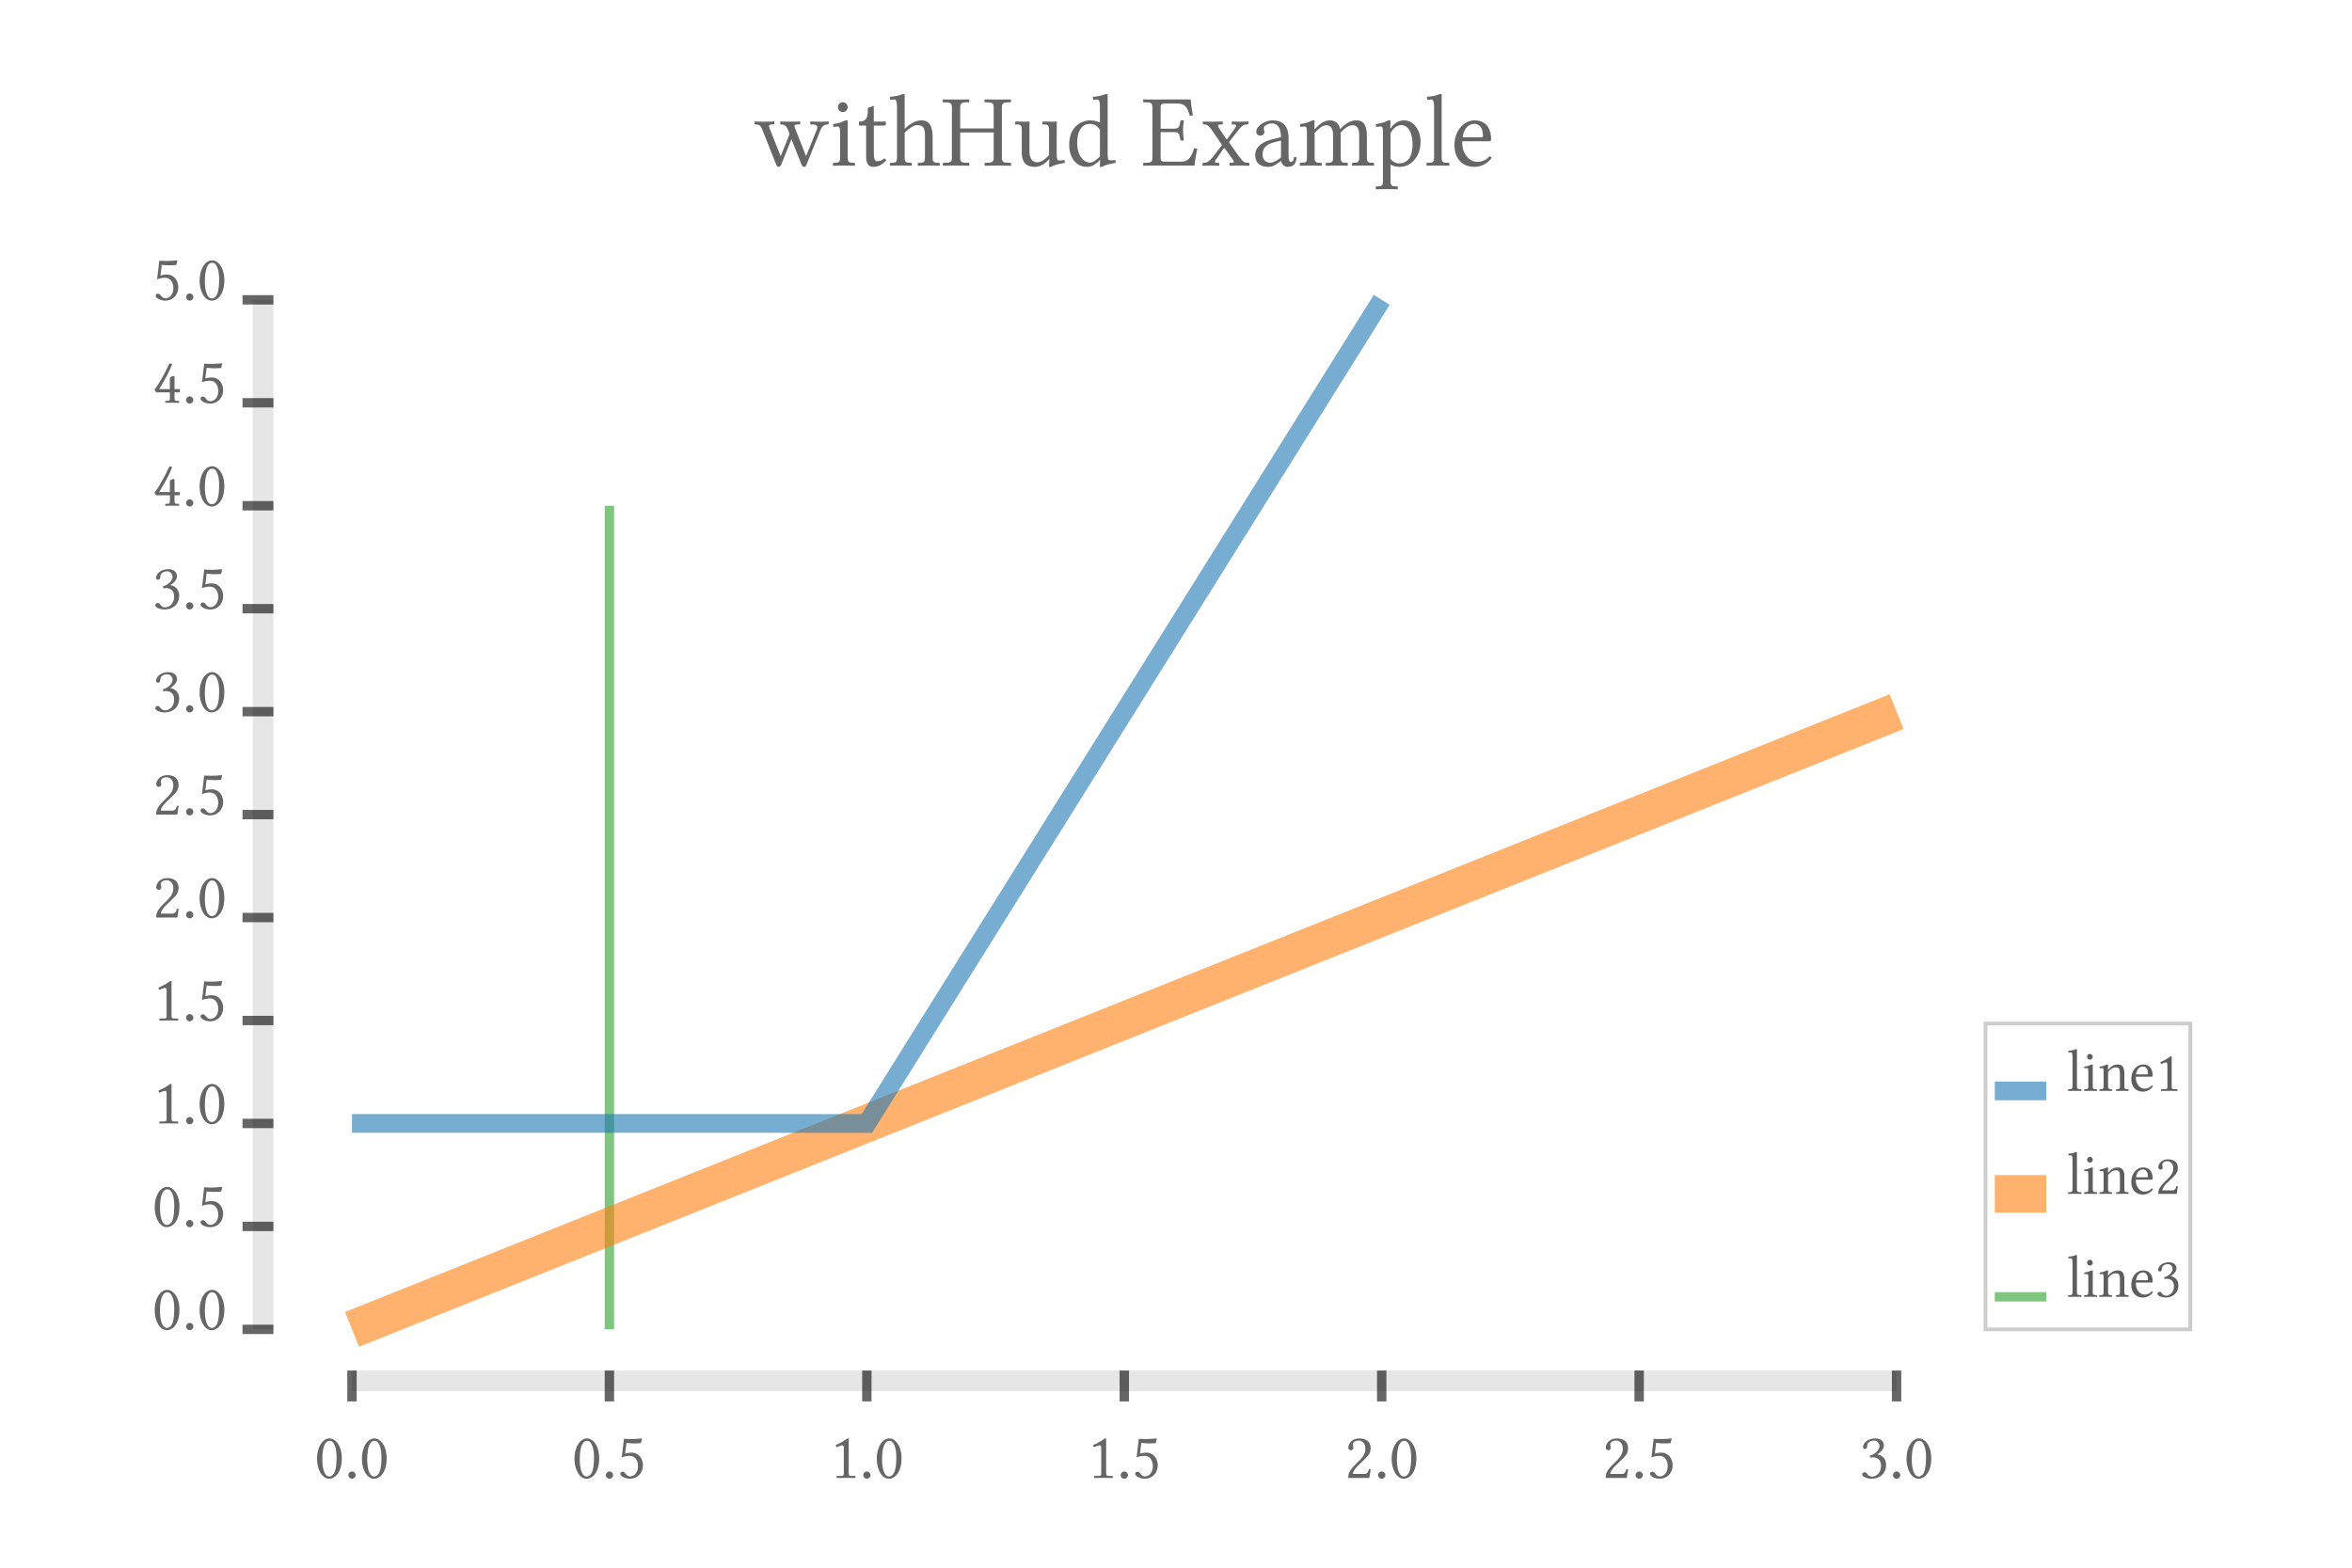 <?xml version="1.0" encoding="UTF-8"?>
<!DOCTYPE svg PUBLIC "-//W3C//DTD SVG 1.1//EN"
    "http://www.w3.org/Graphics/SVG/1.1/DTD/svg11.dtd"><svg xmlns="http://www.w3.org/2000/svg" height="200" stroke-opacity="1" viewBox="0 0 300 200" font-size="1" width="300" xmlns:xlink="http://www.w3.org/1999/xlink" stroke="rgb(0,0,0)" version="1.1"><defs></defs><g stroke-linejoin="miter" stroke-opacity="1.0" fill-opacity="0.6" stroke="rgb(0,0,0)" fill-rule="evenodd" stroke-width="0.0" fill="rgb(0,0,0)" stroke-linecap="butt" stroke-miterlimit="10.0"><path d="M 96.14,21.131 ZM 98.78,15.773 c 0,0.065 -0.052,0.105 -0.118 0.105h -0.196 c -0.287,-0 -0.379,0.078 -0.379 0.209c 0,0.091 0.052,0.209 0.118 0.392l 1.372,3.45 l 1.137,-2.836 l -0.235,-0.588 c -0.17,-0.444 -0.444,-0.627 -0.836 -0.627c -0.065,-0 -0.131,-0.026 -0.131 -0.091v -0.261 l 0.026,-0.026 c 0,-0 0.732,0.026 1.189 0.026l 1.307,-0.026 l 0.039,0.026 v 0.248 c 0,0.065 -0.065,0.105 -0.131 0.105h -0.235 c -0.261,-0 -0.379,0.052 -0.379 0.183c 0,0.105 0.052,0.235 0.131 0.418l 1.359,3.45 l 1.359,-3.385 c 0.039,-0.078 0.065,-0.183 0.065 -0.287c 0,-0.222 -0.144,-0.379 -0.588 -0.379h -0.196 c -0.065,-0 -0.118,-0.052 -0.118 -0.091v -0.261 l 0.039,-0.026 c 0,-0 0.863,0.026 1.346 0.026c 0.444,-0 0.967,-0.026 0.967 -0.026l 0.013,0.026 v 0.248 c 0,0.078 -0.078,0.105 -0.157 0.105c -0.327,-0 -0.666,0.144 -0.902 0.719l -1.777,4.417 c -0.078,0.196 -0.183,0.274 -0.301 0.274c -0.131,-0 -0.235,-0.078 -0.314 -0.261l -1.307,-3.267 l -1.307,3.241 c -0.091,0.209 -0.196,0.287 -0.314 0.287c -0.131,-0 -0.235,-0.078 -0.314 -0.261l -1.79,-4.522 c -0.196,-0.51 -0.431,-0.627 -0.823 -0.627c -0.065,-0 -0.157,-0.026 -0.157 -0.091v -0.261 l 0.026,-0.026 c 0,-0 0.614,0.026 1.189 0.026c 0.601,-0 1.294,-0.026 1.294 -0.026l 0.026,0.039 v 0.235 ZM 105.863,21.131 ZM 106.883,13.669 c 0,-0.34 0.274,-0.627 0.614 -0.627c 0.353,-0 0.627,0.287 0.627 0.627c 0,0.353 -0.274,0.627 -0.627 0.627c -0.34,-0 -0.614,-0.274 -0.614 -0.627ZM 106.883,13.669 ZM 108.124,20.19 c 0,0.379 0.144,0.575 0.562 0.575h 0.248 c 0.065,-0 0.118,0.039 0.118 0.105v 0.248 l -0.026,0.026 c 0,-0 -0.902,-0.026 -1.411 -0.026c -0.457,-0 -1.346,0.026 -1.346 0.026l -0.026,-0.026 v -0.248 c 0,-0.065 0.039,-0.105 0.105 -0.105h 0.248 c 0.431,-0 0.562,-0.196 0.562 -0.575v -3.254 c 0,-0.693 -0.118,-0.797 -0.301 -0.797c -0.17,-0 -0.327,0.013 -0.549 0.065l -0.065,-0.366 c 0.836,-0.144 0.98,-0.196 1.359 -0.379c 0.144,-0.052 0.235,-0.105 0.327 -0.105h 0.196 v 4.835 ZM 109.314,21.131 ZM 111.457,16.021 v 3.346 c 0,0.81 0.078,1.202 0.431 1.202c 0.34,-0 0.601,-0.105 0.941 -0.366l 0.235,0.222 c -0.51,0.575 -1.032,0.863 -1.634 0.863c -0.601,-0 -0.954,-0.366 -0.954 -1.294v -3.973 h -0.85 c -0.039,-0 -0.052,-0.013 -0.052 -0.052v -0.405 c 0,-0.039 0.013,-0.052 0.039 -0.052c 0.876,-0 1.085,-0.51 1.085 -1.503v -0.248 l 0.758,-0.261 v 2.013 h 1.438 c 0.065,-0 0.105,0.026 0.105 0.078v 0.261 c 0,0.118 -0.183,0.17 -0.314 0.17h -1.228 ZM 113.26,21.131 ZM 115.391,12.009 v 4.43 c 0.876,-0.876 1.647,-1.085 2.156 -1.085c 0.941,-0 1.411,0.719 1.411 2.065v 2.771 c 0,0.379 0.131,0.575 0.562 0.575h 0.248 c 0.052,-0 0.105,0.039 0.105 0.105v 0.248 l -0.026,0.026 c 0,-0 -0.889,-0.026 -1.411 -0.026c -0.457,-0 -1.346,0.026 -1.346 0.026l -0.026,-0.026 v -0.248 c 0,-0.065 0.039,-0.105 0.105 -0.105h 0.248 c 0.444,-0 0.562,-0.196 0.562 -0.575v -2.914 c 0,-1.059 -0.287,-1.307 -1.019 -1.307c -0.379,-0 -0.941,0.34 -1.568 0.954v 3.267 c 0,0.379 0.131,0.575 0.562 0.575h 0.248 c 0.052,-0 0.105,0.039 0.105 0.105v 0.248 l -0.026,0.026 c 0,-0 -0.889,-0.026 -1.398 -0.026c -0.47,-0 -1.346,0.026 -1.346 0.026l -0.026,-0.026 v -0.248 c 0,-0.065 0.026,-0.105 0.091 -0.105h 0.248 c 0.444,-0 0.562,-0.196 0.562 -0.575v -6.548 c 0,-0.745 -0.118,-0.954 -0.379 -0.954l -0.431,0.052 c -0.039,-0 -0.065,-0.026 -0.065 -0.065l -0.026,-0.327 c 0.209,-0 0.68,-0.078 0.902 -0.118c 0.235,-0.052 0.431,-0.105 0.693 -0.222h 0.287 ZM 120.03,21.131 ZM 126.747,20.19 v -3.293 h -4.274 v 3.293 c 0,0.405 0.196,0.575 0.719 0.575h 0.34 c 0.052,-0 0.105,0.039 0.105 0.105v 0.248 l -0.026,0.026 c 0,-0 -1.124,-0.026 -1.647 -0.026c -0.457,-0 -1.673,0.026 -1.673 0.026l -0.026,-0.026 v -0.248 c 0,-0.065 0.039,-0.105 0.091 -0.105h 0.353 c 0.536,-0 0.706,-0.209 0.706 -0.575v -6.561 c 0,-0.392 -0.196,-0.575 -0.706 -0.575h -0.353 c -0.052,-0 -0.105,-0.039 -0.105 -0.105v -0.248 l 0.026,-0.013 c 0,-0 1.137,0.013 1.647 0.013c 0.47,-0 1.686,-0.013 1.686 -0.013l 0.026,0.013 v 0.248 c 0,0.065 -0.039,0.105 -0.105 0.105h -0.34 c -0.536,-0 -0.719,0.209 -0.719 0.575v 2.757 h 4.274 v -2.757 c 0,-0.392 -0.196,-0.575 -0.719 -0.575h -0.34 c -0.065,-0 -0.118,-0.039 -0.118 -0.105v -0.248 l 0.026,-0.013 c 0,-0 1.137,0.013 1.647 0.013c 0.47,-0 1.686,-0.013 1.686 -0.013l 0.026,0.013 v 0.248 c 0,0.065 -0.039,0.105 -0.105 0.105h -0.34 c -0.536,-0 -0.719,0.209 -0.719 0.575v 6.561 c 0,0.405 0.196,0.575 0.719 0.575h 0.34 c 0.065,-0 0.118,0.039 0.118 0.105v 0.248 l -0.026,0.026 c 0,-0 -1.137,-0.026 -1.647 -0.026c -0.47,-0 -1.686,0.026 -1.686 0.026l -0.026,-0.026 v -0.248 c 0,-0.065 0.039,-0.105 0.105 -0.105h 0.34 c 0.536,-0 0.719,-0.209 0.719 -0.575ZM 129.178,21.131 ZM 134.785,19.615 c 0,0.653 0.065,0.863 0.327 0.863c 0.157,-0 0.444,-0.026 0.666 -0.065l 0.052,0.366 c -0.797,0.144 -1.438,0.274 -1.738 0.51h -0.287 l 0.039,-0.967 h -0.039 c -0.719,0.784 -1.307,0.967 -1.843 0.967c -1.294,-0 -1.634,-0.876 -1.634 -1.777v -2.98 c 0,-0.431 -0.091,-0.653 -0.575 -0.653c -0.052,-0 -0.144,0.013 -0.222 0.013l -0.039,-0.013 v -0.34 l 0.039,-0.039 c 0,-0 0.889,0.026 1.307 0.026c 0.183,-0 0.484,-0.026 0.484 -0.026l -0.013,1.046 v 2.784 c 0,1.163 0.601,1.372 0.993 1.372c 0.301,-0 0.575,-0.118 0.85 -0.314c 0.314,-0.235 0.523,-0.418 0.653 -0.588v -3.228 c 0,-0.47 -0.065,-0.693 -0.549 -0.693c -0.078,-0 -0.222,0.013 -0.261 0.013l -0.026,-0.026 v -0.327 l 0.026,-0.039 c 0,-0 0.928,0.026 1.294 0.026c 0.301,-0 0.51,-0.026 0.51 -0.026l -0.013,1.032 v 3.084 ZM 135.935,21.131 ZM 140.3,19.968 v -3.385 c -0.314,-0.497 -0.666,-0.771 -1.281 -0.771c -0.261,-0 -0.797,0.039 -1.215 0.653c -0.183,0.274 -0.405,0.836 -0.405 1.777c 0,1.712 0.889,2.496 1.594 2.496c 0.431,-0 0.784,-0.261 1.307 -0.771ZM 140.3,19.968 ZM 141.28,12.009 v 7.554 c 0,0.392 0.026,0.601 0.052 0.693c 0.039,0.118 0.183,0.196 0.287 0.196c 0.157,-0 0.444,-0 0.64 -0.039l 0.052,0.366 c -0.758,0.131 -1.438,0.274 -1.712 0.51h -0.314 l 0.039,-0.902 c -0.497,0.51 -1.006,0.902 -1.673 0.902c -1.411,-0 -2.274,-1.202 -2.274 -2.81c 0,-0.967 0.261,-1.777 0.823 -2.339c 0.523,-0.497 1.098,-0.784 1.96 -0.784c 0.261,-0 0.836,0.118 1.137 0.287v -2 c 0,-0.745 -0.118,-0.954 -0.379 -0.954l -0.431,0.052 c -0.026,-0 -0.065,-0.026 -0.065 -0.065l -0.026,-0.327 c 0.209,-0 0.68,-0.078 0.902 -0.118c 0.248,-0.052 0.431,-0.105 0.693 -0.222h 0.287 ZM 145.658,21.131 ZM 150.272,13.211 h -1.764 c -0.314,-0 -0.47,0.105 -0.47 0.418v 2.784 h 1.79 c 0.457,-0 0.575,-0.209 0.653 -0.575l 0.091,-0.392 c 0,-0.052 0.039,-0.105 0.091 -0.105h 0.287 c 0.039,-0 0.052,0.026 0.052 0.052c -0.052,0.327 -0.105,0.81 -0.105 1.242c 0,0.444 0.065,1.032 0.105 1.255l -0.039,0.039 h -0.301 c -0.065,-0 -0.105,-0.052 -0.105 -0.091l -0.078,-0.405 c -0.065,-0.379 -0.209,-0.575 -0.653 -0.575h -1.79 v 3.333 c 0,0.353 0.183,0.431 0.47 0.431h 2.169 c 0.993,-0 1.372,-0.771 1.634 -1.712l 0.405,0.065 c -0.157,0.68 -0.287,1.425 -0.353 2.156h -3.842 l -1.006,-0.013 l -1.673,0.026 l -0.026,-0.026 v -0.261 c 0,-0.039 0.026,-0.091 0.105 -0.091h 0.392 c 0.523,-0 0.68,-0.209 0.68 -0.575v -6.548 c 0,-0.405 -0.183,-0.588 -0.68 -0.588h -0.392 c -0.091,-0 -0.105,-0.052 -0.105 -0.091v -0.261 l 0.026,-0.013 l 1.673,0.013 l 1.019,-0.013 h 3.346 c 0.052,0.693 0.17,1.49 0.274 2.026l -0.379,0.065 c -0.287,-0.902 -0.523,-1.568 -1.503 -1.568ZM 153.094,21.131 ZM 155.669,15.877 c -0.261,-0 -0.314,0.065 -0.314 0.157c 0,0.065 0.052,0.183 0.196 0.418l 0.797,1.176 c 0.039,0.078 0.078,0.118 0.131 0.118c 0.039,-0 0.065,-0.026 0.118 -0.091l 0.85,-1.189 c 0.144,-0.183 0.222,-0.327 0.222 -0.431c 0,-0.105 -0.091,-0.157 -0.274 -0.157h -0.209 c -0.039,-0 -0.078,-0.026 -0.078 -0.091v -0.248 l 0.039,-0.039 c 0,-0 0.614,0.026 1.019 0.026c 0.418,-0 1.059,-0.026 1.059 -0.026l 0.013,0.026 v 0.248 c 0,0.091 -0.078,0.105 -0.157 0.105c -0.484,-0 -0.68,0.157 -1.163 0.771l -1.098,1.398 c -0.026,0.039 -0.039,0.065 -0.039 0.091c 0,0.026 0.013,0.065 0.039 0.105l 1.176,1.66 c 0.601,0.85 0.771,0.863 1.189 0.863c 0.131,-0 0.183,0.026 0.183 0.105v 0.248 l -0.013,0.026 c 0,-0 -0.706,-0.026 -1.15 -0.026c -0.536,-0 -1.359,0.026 -1.359 0.026l -0.026,-0.026 v -0.248 c 0,-0.065 0.026,-0.105 0.091 -0.105h 0.157 c 0.209,-0 0.301,-0.039 0.301 -0.144c 0,-0.118 -0.144,-0.314 -0.353 -0.588l -0.758,-1.046 c -0.052,-0.065 -0.078,-0.091 -0.118 -0.091c -0.026,-0 -0.065,0.039 -0.118 0.118l -0.823,1.189 c -0.196,0.261 -0.235,0.327 -0.235 0.418c 0,0.091 0.078,0.144 0.274 0.144h 0.183 c 0.065,-0 0.091,0.039 0.091 0.105v 0.248 l -0.026,0.026 c 0,-0 -0.68,-0.026 -1.098 -0.026c -0.379,-0 -0.98,0.026 -0.98 0.026l -0.026,-0.026 v -0.222 c 0,-0.078 0.052,-0.131 0.17 -0.131c 0.314,-0 0.614,-0.065 1.163 -0.771l 1.098,-1.411 c 0.013,-0.026 0.026,-0.052 0.026 -0.091c 0,-0.039 -0.013,-0.065 -0.039 -0.105l -1.137,-1.66 c -0.366,-0.536 -0.601,-0.85 -1.059 -0.85c -0.091,-0 -0.183,-0.039 -0.183 -0.091v -0.248 l 0.026,-0.039 l 1.032,0.026 l 1.451,-0.026 l 0.039,0.039 v 0.235 c 0,0.065 -0.052,0.105 -0.105 0.105h -0.196 ZM 159.59,21.131 ZM 163.393,17.929 l -1.032,0.261 c -1.15,0.353 -1.32,0.954 -1.32 1.542c 0,0.405 0.196,1.019 1.019 1.019c 0.392,-0 0.993,-0.379 1.333 -0.666v -2.156 ZM 163.393,17.929 ZM 164.229,21.288 c -0.497,-0 -0.771,-0.444 -0.823 -0.758l -0.301,0.209 c -0.601,0.418 -0.823,0.549 -1.425 0.549c -0.915,-0 -1.581,-0.523 -1.581 -1.503c 0,-0.993 0.85,-1.673 2.091 -1.986l 1.202,-0.301 c 0,-1.477 -0.68,-1.751 -1.124 -1.751c -0.497,-0 -1.072,0.222 -1.072 0.627c 0,0.144 0.026,0.222 0.039 0.261c 0.026,0.052 0.039,0.144 0.039 0.235c 0,0.17 -0.131,0.431 -0.51 0.431c -0.314,-0 -0.523,-0.209 -0.523 -0.523c 0,-0.758 1.228,-1.425 2.065 -1.425c 0.954,-0 2.052,0.392 2.052 2.248v 1.921 c 0,0.797 0.013,1.137 0.314 1.137c 0.287,-0 0.366,-0.366 0.379 -0.653l 0.327,0.065 c -0.078,0.954 -0.484,1.215 -1.15 1.215ZM 165.484,21.131 ZM 173.364,20.19 v -3.006 c 0,-0.876 -0.34,-1.202 -0.836 -1.202c -0.51,-0 -0.915,0.261 -1.542 0.954c 0.026,0.157 0.026,0.34 0.026 0.523v 2.731 c 0,0.379 0.131,0.575 0.562 0.575h 0.222 c 0.065,-0 0.118,0.039 0.118 0.105v 0.248 l -0.026,0.026 c 0,-0 -0.876,-0.026 -1.385 -0.026c -0.47,-0 -1.372,0.026 -1.372 0.026l -0.026,-0.026 v -0.248 c 0,-0.065 0.039,-0.105 0.105 -0.105h 0.261 c 0.444,-0 0.562,-0.196 0.562 -0.575v -2.98 c 0,-0.876 -0.353,-1.228 -0.85 -1.228c -0.457,-0 -0.889,0.327 -1.503 0.967v 3.241 c 0,0.379 0.131,0.575 0.562 0.575h 0.248 c 0.052,-0 0.105,0.039 0.105 0.105v 0.248 l -0.026,0.026 c 0,-0 -0.889,-0.026 -1.398 -0.026c -0.47,-0 -1.359,0.026 -1.359 0.026l -0.026,-0.026 v -0.248 c 0,-0.065 0.039,-0.105 0.105 -0.105h 0.248 c 0.444,-0 0.562,-0.196 0.562 -0.575v -3.254 c 0,-0.745 -0.118,-0.797 -0.287 -0.797c -0.17,-0 -0.327,0.013 -0.549 0.065l -0.065,-0.366 c 0.823,-0.144 1.006,-0.196 1.359 -0.379c 0.131,-0.065 0.235,-0.105 0.327 -0.105h 0.196 l -0.039,1.137 h 0.039 c 0.614,-0.653 1.163,-1.137 1.973 -1.137c 0.732,-0 1.189,0.536 1.268 1.124c 0.758,-0.784 1.372,-1.124 2.078 -1.124c 1.15,-0 1.346,0.954 1.346 2.117v 2.718 c 0,0.379 0.131,0.575 0.562 0.575h 0.248 c 0.052,-0 0.105,0.039 0.105 0.105v 0.248 l -0.026,0.026 c 0,-0 -0.889,-0.026 -1.398 -0.026c -0.47,-0 -1.359,0.026 -1.359 0.026l -0.026,-0.026 v -0.248 c 0,-0.065 0.039,-0.105 0.105 -0.105h 0.248 c 0.431,-0 0.562,-0.196 0.562 -0.575ZM 175.416,21.131 ZM 177.363,17.027 v 3.254 c 0.457,0.536 0.889,0.562 1.098 0.562c 1.398,-0 1.712,-1.307 1.712 -2.431c 0,-1.581 -0.64,-2.457 -1.438 -2.457c -0.444,-0 -1.085,0.379 -1.372 1.072ZM 177.363,17.027 ZM 176.396,23.196 v -6.469 c 0,-0.497 -0.118,-0.588 -0.301 -0.588c -0.17,-0 -0.327,0.013 -0.549 0.065l -0.065,-0.366 c 0.836,-0.144 0.993,-0.196 1.359 -0.379c 0.144,-0.065 0.235,-0.105 0.327 -0.105h 0.196 l -0.039,1.046 h 0.039 c 0.601,-0.915 1.307,-1.046 1.725 -1.046c 1.268,-0 2.104,1.32 2.104 2.705c 0,1.059 -0.327,1.869 -0.915 2.47c -0.51,0.51 -1.046,0.758 -1.738 0.758c -0.47,-0 -0.836,-0.105 -1.176 -0.287v 2.196 c 0,0.379 0.144,0.575 0.562 0.575h 0.248 c 0.065,-0 0.118,0.039 0.118 0.105v 0.248 l -0.026,0.026 c 0,-0 -0.902,-0.026 -1.411 -0.026c -0.457,-0 -1.346,0.026 -1.346 0.026l -0.026,-0.026 v -0.248 c 0,-0.065 0.039,-0.105 0.105 -0.105h 0.248 c 0.431,-0 0.562,-0.196 0.562 -0.575ZM 181.676,21.131 ZM 182.918,20.19 v -6.548 c 0,-0.745 -0.131,-0.954 -0.392 -0.954l -0.418,0.052 c -0.039,-0 -0.078,-0.026 -0.078 -0.065l -0.026,-0.327 c 0.209,-0 0.693,-0.078 0.915 -0.118c 0.235,-0.052 0.418,-0.105 0.68 -0.222h 0.287 v 8.181 c 0,0.379 0.144,0.575 0.562 0.575h 0.314 c 0.052,-0 0.105,0.039 0.105 0.105v 0.248 l -0.026,0.026 c 0,-0 -0.954,-0.026 -1.464 -0.026c -0.457,-0 -1.411,0.026 -1.411 0.026l -0.013,-0.026 v -0.248 c 0,-0.065 0.026,-0.105 0.091 -0.105h 0.314 c 0.431,-0 0.562,-0.196 0.562 -0.575ZM 185.074,21.131 ZM 186.564,17.511 h 2.405 c 0.131,-0 0.183,-0.065 0.183 -0.183c 0,-1.215 -0.614,-1.529 -1.085 -1.529c -0.301,-0 -1.281,0.118 -1.503 1.712ZM 186.564,17.511 ZM 190.014,19.916 l 0.261,0.209 c -0.497,0.68 -1.268,1.163 -2.209 1.163c -1.79,-0 -2.548,-1.333 -2.548 -2.757c 0,-1.986 1.307,-3.176 2.548 -3.176c 1.725,-0 2.13,1.346 2.13 2.444c 0,0.144 -0.091,0.222 -0.235 0.222h -3.437 c -0.013,0.078 -0.013,0.157 -0.013 0.261c 0,1.333 0.928,2.365 1.869 2.365c 0.719,-0 1.176,-0.235 1.634 -0.732Z"/></g><g stroke-linejoin="miter" stroke-opacity="1.0" fill-opacity="0.63" stroke="rgb(0,0,0)" fill-rule="evenodd" stroke-width="0.0" fill="rgb(0,0,0)" stroke-linecap="butt" stroke-miterlimit="10.0"><path d="M 263.63,165.442 ZM 264.354,164.894 v -3.819 c 0,-0.434 -0.076,-0.556 -0.229 -0.556l -0.244,0.03 c -0.023,-0 -0.046,-0.015 -0.046 -0.038l -0.015,-0.191 c 0.122,-0 0.404,-0.046 0.534 -0.069c 0.137,-0.03 0.244,-0.061 0.396 -0.13h 0.168 v 4.772 c 0,0.221 0.084,0.335 0.328 0.335h 0.183 c 0.03,-0 0.061,0.023 0.061 0.061v 0.145 l -0.015,0.015 c 0,-0 -0.556,-0.015 -0.854 -0.015c -0.267,-0 -0.823,0.015 -0.823 0.015l -0.008,-0.015 v -0.145 c 0,-0.038 0.015,-0.061 0.053 -0.061h 0.183 c 0.252,-0 0.328,-0.114 0.328 -0.335ZM 265.612,165.442 ZM 266.207,161.089 c 0,-0.198 0.16,-0.366 0.358 -0.366c 0.206,-0 0.366,0.168 0.366 0.366c 0,0.206 -0.16,0.366 -0.366 0.366c -0.198,-0 -0.358,-0.16 -0.358 -0.366ZM 266.207,161.089 ZM 266.931,164.894 c 0,0.221 0.084,0.335 0.328 0.335h 0.145 c 0.038,-0 0.069,0.023 0.069 0.061v 0.145 l -0.015,0.015 c 0,-0 -0.526,-0.015 -0.823 -0.015c -0.267,-0 -0.785,0.015 -0.785 0.015l -0.015,-0.015 v -0.145 c 0,-0.038 0.023,-0.061 0.061 -0.061h 0.145 c 0.252,-0 0.328,-0.114 0.328 -0.335v -1.898 c 0,-0.404 -0.069,-0.465 -0.175 -0.465c -0.099,-0 -0.191,0.008 -0.32 0.038l -0.038,-0.213 c 0.488,-0.084 0.572,-0.114 0.793 -0.221c 0.084,-0.03 0.137,-0.061 0.191 -0.061h 0.114 v 2.821 ZM 267.625,165.442 ZM 270.399,164.894 v -1.67 c 0,-0.534 -0.091,-0.785 -0.495 -0.785c -0.335,-0 -0.625,0.13 -1.014 0.587v 1.868 c 0,0.221 0.076,0.335 0.328 0.335h 0.107 c 0.038,-0 0.061,0.023 0.061 0.061v 0.145 l -0.015,0.015 c 0,-0 -0.48,-0.015 -0.778 -0.015c -0.274,-0 -0.793,0.015 -0.793 0.015l -0.015,-0.015 v -0.145 c 0,-0.038 0.023,-0.061 0.061 -0.061h 0.145 c 0.259,-0 0.328,-0.114 0.328 -0.335v -1.898 c 0,-0.412 -0.061,-0.465 -0.168 -0.465c -0.099,-0 -0.191,0.008 -0.32 0.038l -0.038,-0.213 c 0.32,-0.053 0.549,-0.091 0.785 -0.221c 0.084,-0.038 0.145,-0.061 0.198 -0.061h 0.114 l -0.023,0.678 h 0.023 c 0.488,-0.572 0.854,-0.678 1.243 -0.678c 0.686,-0 0.831,0.526 0.831 1.204v 1.616 c 0,0.221 0.084,0.335 0.328 0.335h 0.145 c 0.038,-0 0.069,0.023 0.069 0.061v 0.145 l -0.015,0.015 c 0,-0 -0.526,-0.015 -0.823 -0.015c -0.267,-0 -0.747,0.015 -0.747 0.015l -0.015,-0.015 v -0.145 c 0,-0.038 0.023,-0.061 0.061 -0.061h 0.107 c 0.252,-0 0.328,-0.114 0.328 -0.335ZM 271.589,165.442 ZM 272.458,163.331 h 1.403 c 0.076,-0 0.107,-0.038 0.107 -0.107c 0,-0.709 -0.358,-0.892 -0.633 -0.892c -0.175,-0 -0.747,0.069 -0.877 0.999ZM 272.458,163.331 ZM 274.471,164.733 l 0.152,0.122 c -0.29,0.396 -0.74,0.678 -1.288 0.678c -1.044,-0 -1.487,-0.778 -1.487 -1.609c 0,-1.159 0.762,-1.853 1.487 -1.853c 1.006,-0 1.243,0.785 1.243 1.426c 0,0.084 -0.053,0.13 -0.137 0.13h -2.005 c -0.008,0.046 -0.008,0.091 -0.008 0.152c 0,0.778 0.541,1.38 1.09 1.38c 0.419,-0 0.686,-0.137 0.953 -0.427ZM 274.852,165.442 ZM 276.498,161.272 c -0.191,-0 -0.747,0.107 -0.747 0.572c 0,0.137 -0.053,0.374 -0.259 0.374c -0.198,-0 -0.213,-0.221 -0.213 -0.244c 0,-0.236 0.313,-0.938 1.372 -0.938c 0.74,-0 0.961,0.465 0.961 0.77c 0,0.191 -0.061,0.572 -0.747 1.006c 0.427,0.069 0.991,0.381 0.991 1.174c 0,1.006 -0.762,1.548 -1.624 1.548c -0.434,-0 -1.044,-0.191 -1.044 -0.48c 0,-0.114 0.114,-0.244 0.267 -0.244c 0.145,-0 0.213,0.076 0.282 0.175c 0.084,0.13 0.221,0.313 0.587 0.313c 0.252,-0 0.968,-0.252 0.968 -1.212c 0,-0.816 -0.572,-0.945 -0.983 -0.945c -0.069,-0 -0.152,0.015 -0.236 0.03l -0.03,-0.229 c 0.587,-0.099 1.075,-0.671 1.075 -1.022c 0,-0.434 -0.305,-0.648 -0.618 -0.648Z"/></g><g stroke-linejoin="miter" stroke-opacity="0.6" fill-opacity="0.0" stroke="rgb(44,160,44)" stroke-width="1.196" fill="rgb(0,0,0)" stroke-linecap="butt" stroke-miterlimit="10.0"><path d="M 254.436,165.442 h 6.567 "/></g><g stroke-linejoin="miter" stroke-opacity="1.0" fill-opacity="0.63" stroke="rgb(0,0,0)" fill-rule="evenodd" stroke-width="0.0" fill="rgb(0,0,0)" stroke-linecap="butt" stroke-miterlimit="10.0"><path d="M 263.63,152.308 ZM 264.354,151.759 v -3.819 c 0,-0.434 -0.076,-0.556 -0.229 -0.556l -0.244,0.03 c -0.023,-0 -0.046,-0.015 -0.046 -0.038l -0.015,-0.191 c 0.122,-0 0.404,-0.046 0.534 -0.069c 0.137,-0.03 0.244,-0.061 0.396 -0.13h 0.168 v 4.772 c 0,0.221 0.084,0.335 0.328 0.335h 0.183 c 0.03,-0 0.061,0.023 0.061 0.061v 0.145 l -0.015,0.015 c 0,-0 -0.556,-0.015 -0.854 -0.015c -0.267,-0 -0.823,0.015 -0.823 0.015l -0.008,-0.015 v -0.145 c 0,-0.038 0.015,-0.061 0.053 -0.061h 0.183 c 0.252,-0 0.328,-0.114 0.328 -0.335ZM 265.612,152.308 ZM 266.207,147.955 c 0,-0.198 0.16,-0.366 0.358 -0.366c 0.206,-0 0.366,0.168 0.366 0.366c 0,0.206 -0.16,0.366 -0.366 0.366c -0.198,-0 -0.358,-0.16 -0.358 -0.366ZM 266.207,147.955 ZM 266.931,151.759 c 0,0.221 0.084,0.335 0.328 0.335h 0.145 c 0.038,-0 0.069,0.023 0.069 0.061v 0.145 l -0.015,0.015 c 0,-0 -0.526,-0.015 -0.823 -0.015c -0.267,-0 -0.785,0.015 -0.785 0.015l -0.015,-0.015 v -0.145 c 0,-0.038 0.023,-0.061 0.061 -0.061h 0.145 c 0.252,-0 0.328,-0.114 0.328 -0.335v -1.898 c 0,-0.404 -0.069,-0.465 -0.175 -0.465c -0.099,-0 -0.191,0.008 -0.32 0.038l -0.038,-0.213 c 0.488,-0.084 0.572,-0.114 0.793 -0.221c 0.084,-0.03 0.137,-0.061 0.191 -0.061h 0.114 v 2.821 ZM 267.625,152.308 ZM 270.399,151.759 v -1.67 c 0,-0.534 -0.091,-0.785 -0.495 -0.785c -0.335,-0 -0.625,0.13 -1.014 0.587v 1.868 c 0,0.221 0.076,0.335 0.328 0.335h 0.107 c 0.038,-0 0.061,0.023 0.061 0.061v 0.145 l -0.015,0.015 c 0,-0 -0.48,-0.015 -0.778 -0.015c -0.274,-0 -0.793,0.015 -0.793 0.015l -0.015,-0.015 v -0.145 c 0,-0.038 0.023,-0.061 0.061 -0.061h 0.145 c 0.259,-0 0.328,-0.114 0.328 -0.335v -1.898 c 0,-0.412 -0.061,-0.465 -0.168 -0.465c -0.099,-0 -0.191,0.008 -0.32 0.038l -0.038,-0.213 c 0.32,-0.053 0.549,-0.091 0.785 -0.221c 0.084,-0.038 0.145,-0.061 0.198 -0.061h 0.114 l -0.023,0.678 h 0.023 c 0.488,-0.572 0.854,-0.678 1.243 -0.678c 0.686,-0 0.831,0.526 0.831 1.204v 1.616 c 0,0.221 0.084,0.335 0.328 0.335h 0.145 c 0.038,-0 0.069,0.023 0.069 0.061v 0.145 l -0.015,0.015 c 0,-0 -0.526,-0.015 -0.823 -0.015c -0.267,-0 -0.747,0.015 -0.747 0.015l -0.015,-0.015 v -0.145 c 0,-0.038 0.023,-0.061 0.061 -0.061h 0.107 c 0.252,-0 0.328,-0.114 0.328 -0.335ZM 271.589,152.308 ZM 272.458,150.196 h 1.403 c 0.076,-0 0.107,-0.038 0.107 -0.107c 0,-0.709 -0.358,-0.892 -0.633 -0.892c -0.175,-0 -0.747,0.069 -0.877 0.999ZM 272.458,150.196 ZM 274.471,151.599 l 0.152,0.122 c -0.29,0.396 -0.74,0.678 -1.288 0.678c -1.044,-0 -1.487,-0.778 -1.487 -1.609c 0,-1.159 0.762,-1.853 1.487 -1.853c 1.006,-0 1.243,0.785 1.243 1.426c 0,0.084 -0.053,0.13 -0.137 0.13h -2.005 c -0.008,0.046 -0.008,0.091 -0.008 0.152c 0,0.778 0.541,1.38 1.09 1.38c 0.419,-0 0.686,-0.137 0.953 -0.427ZM 274.852,152.308 ZM 275.294,148.931 c 0,-0.434 0.419,-1.029 1.22 -1.029c 0.587,-0 1.273,0.221 1.273 1.098c 0,0.579 -0.297,0.869 -0.709 1.266l -0.724,0.701 c -0.038,0.038 -0.549,0.541 -0.549 0.9h 1.296 c 0.259,-0 0.396,-0.13 0.503 -0.549l 0.191,0.03 l -0.152,0.961 h -2.356 c 0,-0.427 0.069,-0.755 0.778 -1.479l 0.534,-0.526 c 0.427,-0.434 0.602,-0.808 0.602 -1.273c 0,-0.694 -0.473,-0.892 -0.732 -0.892c -0.526,-0 -0.671,0.274 -0.671 0.457c 0,0.061 0.015,0.122 0.03 0.175c 0.015,0.053 0.03,0.107 0.03 0.168c 0,0.198 -0.152,0.274 -0.274 0.274c -0.168,-0 -0.29,-0.13 -0.29 -0.282Z"/></g><g stroke-linejoin="miter" stroke-opacity="0.6" fill-opacity="0.0" stroke="rgb(255,127,14)" stroke-width="4.783" fill="rgb(0,0,0)" stroke-linecap="butt" stroke-miterlimit="10.0"><path d="M 254.436,152.308 h 6.567 "/></g><g stroke-linejoin="miter" stroke-opacity="1.0" fill-opacity="0.63" stroke="rgb(0,0,0)" fill-rule="evenodd" stroke-width="0.0" fill="rgb(0,0,0)" stroke-linecap="butt" stroke-miterlimit="10.0"><path d="M 263.63,139.174 ZM 264.354,138.625 v -3.819 c 0,-0.434 -0.076,-0.556 -0.229 -0.556l -0.244,0.03 c -0.023,-0 -0.046,-0.015 -0.046 -0.038l -0.015,-0.191 c 0.122,-0 0.404,-0.046 0.534 -0.069c 0.137,-0.03 0.244,-0.061 0.396 -0.13h 0.168 v 4.772 c 0,0.221 0.084,0.335 0.328 0.335h 0.183 c 0.03,-0 0.061,0.023 0.061 0.061v 0.145 l -0.015,0.015 c 0,-0 -0.556,-0.015 -0.854 -0.015c -0.267,-0 -0.823,0.015 -0.823 0.015l -0.008,-0.015 v -0.145 c 0,-0.038 0.015,-0.061 0.053 -0.061h 0.183 c 0.252,-0 0.328,-0.114 0.328 -0.335ZM 265.612,139.174 ZM 266.207,134.821 c 0,-0.198 0.16,-0.366 0.358 -0.366c 0.206,-0 0.366,0.168 0.366 0.366c 0,0.206 -0.16,0.366 -0.366 0.366c -0.198,-0 -0.358,-0.16 -0.358 -0.366ZM 266.207,134.821 ZM 266.931,138.625 c 0,0.221 0.084,0.335 0.328 0.335h 0.145 c 0.038,-0 0.069,0.023 0.069 0.061v 0.145 l -0.015,0.015 c 0,-0 -0.526,-0.015 -0.823 -0.015c -0.267,-0 -0.785,0.015 -0.785 0.015l -0.015,-0.015 v -0.145 c 0,-0.038 0.023,-0.061 0.061 -0.061h 0.145 c 0.252,-0 0.328,-0.114 0.328 -0.335v -1.898 c 0,-0.404 -0.069,-0.465 -0.175 -0.465c -0.099,-0 -0.191,0.008 -0.32 0.038l -0.038,-0.213 c 0.488,-0.084 0.572,-0.114 0.793 -0.221c 0.084,-0.03 0.137,-0.061 0.191 -0.061h 0.114 v 2.821 ZM 267.625,139.174 ZM 270.399,138.625 v -1.67 c 0,-0.534 -0.091,-0.785 -0.495 -0.785c -0.335,-0 -0.625,0.13 -1.014 0.587v 1.868 c 0,0.221 0.076,0.335 0.328 0.335h 0.107 c 0.038,-0 0.061,0.023 0.061 0.061v 0.145 l -0.015,0.015 c 0,-0 -0.48,-0.015 -0.778 -0.015c -0.274,-0 -0.793,0.015 -0.793 0.015l -0.015,-0.015 v -0.145 c 0,-0.038 0.023,-0.061 0.061 -0.061h 0.145 c 0.259,-0 0.328,-0.114 0.328 -0.335v -1.898 c 0,-0.412 -0.061,-0.465 -0.168 -0.465c -0.099,-0 -0.191,0.008 -0.32 0.038l -0.038,-0.213 c 0.32,-0.053 0.549,-0.091 0.785 -0.221c 0.084,-0.038 0.145,-0.061 0.198 -0.061h 0.114 l -0.023,0.678 h 0.023 c 0.488,-0.572 0.854,-0.678 1.243 -0.678c 0.686,-0 0.831,0.526 0.831 1.204v 1.616 c 0,0.221 0.084,0.335 0.328 0.335h 0.145 c 0.038,-0 0.069,0.023 0.069 0.061v 0.145 l -0.015,0.015 c 0,-0 -0.526,-0.015 -0.823 -0.015c -0.267,-0 -0.747,0.015 -0.747 0.015l -0.015,-0.015 v -0.145 c 0,-0.038 0.023,-0.061 0.061 -0.061h 0.107 c 0.252,-0 0.328,-0.114 0.328 -0.335ZM 271.589,139.174 ZM 272.458,137.062 h 1.403 c 0.076,-0 0.107,-0.038 0.107 -0.107c 0,-0.709 -0.358,-0.892 -0.633 -0.892c -0.175,-0 -0.747,0.069 -0.877 0.999ZM 272.458,137.062 ZM 274.471,138.465 l 0.152,0.122 c -0.29,0.396 -0.74,0.678 -1.288 0.678c -1.044,-0 -1.487,-0.778 -1.487 -1.609c 0,-1.159 0.762,-1.853 1.487 -1.853c 1.006,-0 1.243,0.785 1.243 1.426c 0,0.084 -0.053,0.13 -0.137 0.13h -2.005 c -0.008,0.046 -0.008,0.091 -0.008 0.152c 0,0.778 0.541,1.38 1.09 1.38c 0.419,-0 0.686,-0.137 0.953 -0.427ZM 274.852,139.174 ZM 276.285,135.537 c -0.145,-0 -0.48,0.137 -0.648 0.213l -0.091,-0.236 c 0.671,-0.313 0.93,-0.473 1.311 -0.747h 0.145 v 3.835 c 0,0.274 0.038,0.351 0.29 0.351h 0.396 c 0.023,-0 0.061,0.015 0.061 0.061v 0.168 l -1.044,-0.015 l -1.06,0.015 v -0.168 c 0.008,-0.023 0.015,-0.061 0.061 -0.061h 0.457 c 0.29,-0 0.29,-0.13 0.29 -0.351v -2.623 c 0,-0.259 0,-0.442 -0.168 -0.442Z"/></g><g stroke-linejoin="miter" stroke-opacity="0.6" fill-opacity="0.0" stroke="rgb(31,119,180)" stroke-width="2.391" fill="rgb(0,0,0)" stroke-linecap="butt" stroke-miterlimit="10.0"><path d="M 254.436,139.174 h 6.567 "/></g><g stroke-linejoin="miter" stroke-opacity="0.2" fill-opacity="0.0" stroke="rgb(0,0,0)" stroke-width="0.478" fill="rgb(0,0,0)" stroke-linecap="butt" stroke-miterlimit="10.0"><path d="M 279.379,169.594 l -0,-39.009 h -26.13 l -0,39.009 Z"/></g><g stroke-linejoin="miter" stroke-opacity="0.0" fill-opacity="0.1" stroke="rgb(0,0,0)" stroke-width="0.0" fill="rgb(0,0,0)" stroke-linecap="butt" stroke-miterlimit="10.0"><path d="M 34.873,169.594 l -0,-131.343 h -2.627 l -0,131.343 Z"/></g><g stroke-linejoin="miter" stroke-opacity="1.0" fill-opacity="0.6" stroke="rgb(0,0,0)" fill-rule="evenodd" stroke-width="0.0" fill="rgb(0,0,0)" stroke-linecap="butt" stroke-miterlimit="10.0"><path d="M 19.422,38.251 ZM 22.114,36.779 c 0,-0.897 -0.488,-1.342 -1.028 -1.342c -0.401,-0 -0.706,0.061 -1.046 0.2l 0.279,-2.378 c 0.287,0.026 0.584,0.035 0.889 0.035c 0.436,-0 0.889,-0.026 1.359 -0.078l 0.052,0.026 l -0.131,0.566 c -0.34,0.035 -0.619,0.044 -0.863 0.044c -0.392,-0 -0.688,-0.035 -0.993 -0.07l -0.166,1.377 c 0.183,-0.07 0.497,-0.131 0.836 -0.131c 0.923,-0 1.438,0.802 1.438 1.603c 0,0.976 -0.68,1.725 -1.664 1.725c -0.497,-0 -1.22,-0.279 -1.22 -0.619c 0,-0.166 0.139,-0.279 0.296 -0.279c 0.174,-0 0.287,0.131 0.392 0.27c 0.131,0.157 0.27,0.331 0.549 0.331c 0.558,-0 1.019,-0.523 1.019 -1.281ZM 23.238,38.251 ZM 23.735,37.894 c 0,-0.253 0.209,-0.462 0.462 -0.462c 0.253,-0 0.462,0.209 0.462 0.462c 0,0.253 -0.209,0.462 -0.462 0.462c -0.253,-0 -0.462,-0.209 -0.462 -0.462ZM 25.146,38.251 ZM 27.054,33.52 c -0.375,-0 -0.923,0.366 -0.923 2.396c 0,0.714 0.131,2.152 0.897 2.152c 0.148,-0 0.566,-0.096 0.749 -0.775c 0.113,-0.418 0.174,-0.941 0.174 -1.699c 0,-1.107 -0.279,-1.725 -0.531 -1.943c -0.096,-0.087 -0.227,-0.131 -0.366 -0.131ZM 27.054,33.52 ZM 27.02,38.356 c -0.932,-0 -1.56,-1.194 -1.56 -2.527c 0,-1.629 0.775,-2.614 1.594 -2.614c 0.375,-0 0.749,0.235 1.002 0.575c 0.366,0.488 0.558,1.141 0.558 1.96c 0,1.934 -0.958,2.605 -1.594 2.605Z"/></g><g stroke-linejoin="miter" stroke-opacity="0.6" fill-opacity="0.0" stroke="rgb(0,0,0)" stroke-width="1.196" fill="rgb(0,0,0)" stroke-linecap="butt" stroke-miterlimit="10.0"><path d="M 30.933,38.251 h 3.94 "/></g><g stroke-linejoin="miter" stroke-opacity="1.0" fill-opacity="0.6" stroke="rgb(0,0,0)" fill-rule="evenodd" stroke-width="0.0" fill="rgb(0,0,0)" stroke-linecap="butt" stroke-miterlimit="10.0"><path d="M 19.422,51.386 ZM 21.67,48.293 c 0,-0.061 0.009,-0.131 0.087 -0.174c 0.096,-0.07 0.253,-0.148 0.383 -0.148c 0.113,-0 0.122,0.096 0.122 0.27v 1.403 h 0.706 l -0.052,0.409 h -0.653 v 0.723 c 0,0.244 0.035,0.366 0.287 0.366h 0.235 c 0.052,-0 0.061,0.044 0.061 0.061v 0.192 c 0,-0 -0.558,-0.017 -0.923 -0.017c -0.331,-0 -0.845,0.017 -0.845 0.017v -0.192 c 0,-0.017 0.009,-0.061 0.061 -0.061h 0.235 c 0.27,-0 0.296,-0.113 0.296 -0.366v -0.723 h -1.708 c -0.035,-0 -0.052,-0.017 -0.078 -0.052l -0.07,-0.096 l -0.105,-0.183 c -0.009,-0 -0.009,-0.009 -0.009 -0.017c 0,-0.009 0.009,-0.017 0.017 -0.026c 0.566,-0.627 1.568,-2.57 1.882 -3.285c 0.009,-0.035 0.026,-0.044 0.061 -0.044c 0.009,-0 0.2,0.078 0.305 0.096c -0.392,1.054 -1.037,2.187 -1.673 3.197h 1.377 v -1.351 ZM 23.238,51.386 ZM 23.735,51.029 c 0,-0.253 0.209,-0.462 0.462 -0.462c 0.253,-0 0.462,0.209 0.462 0.462c 0,0.253 -0.209,0.462 -0.462 0.462c -0.253,-0 -0.462,-0.209 -0.462 -0.462ZM 25.146,51.386 ZM 27.838,49.913 c 0,-0.897 -0.488,-1.342 -1.028 -1.342c -0.401,-0 -0.706,0.061 -1.046 0.2l 0.279,-2.378 c 0.287,0.026 0.584,0.035 0.889 0.035c 0.436,-0 0.889,-0.026 1.359 -0.078l 0.052,0.026 l -0.131,0.566 c -0.34,0.035 -0.619,0.044 -0.863 0.044c -0.392,-0 -0.688,-0.035 -0.993 -0.07l -0.166,1.377 c 0.183,-0.07 0.497,-0.131 0.836 -0.131c 0.923,-0 1.438,0.802 1.438 1.603c 0,0.976 -0.68,1.725 -1.664 1.725c -0.497,-0 -1.22,-0.279 -1.22 -0.619c 0,-0.166 0.139,-0.279 0.296 -0.279c 0.174,-0 0.287,0.131 0.392 0.27c 0.131,0.157 0.27,0.331 0.549 0.331c 0.558,-0 1.019,-0.523 1.019 -1.281Z"/></g><g stroke-linejoin="miter" stroke-opacity="0.6" fill-opacity="0.0" stroke="rgb(0,0,0)" stroke-width="1.196" fill="rgb(0,0,0)" stroke-linecap="butt" stroke-miterlimit="10.0"><path d="M 30.933,51.386 h 3.94 "/></g><g stroke-linejoin="miter" stroke-opacity="1.0" fill-opacity="0.6" stroke="rgb(0,0,0)" fill-rule="evenodd" stroke-width="0.0" fill="rgb(0,0,0)" stroke-linecap="butt" stroke-miterlimit="10.0"><path d="M 19.422,64.52 ZM 21.67,61.427 c 0,-0.061 0.009,-0.131 0.087 -0.174c 0.096,-0.07 0.253,-0.148 0.383 -0.148c 0.113,-0 0.122,0.096 0.122 0.27v 1.403 h 0.706 l -0.052,0.409 h -0.653 v 0.723 c 0,0.244 0.035,0.366 0.287 0.366h 0.235 c 0.052,-0 0.061,0.044 0.061 0.061v 0.192 c 0,-0 -0.558,-0.017 -0.923 -0.017c -0.331,-0 -0.845,0.017 -0.845 0.017v -0.192 c 0,-0.017 0.009,-0.061 0.061 -0.061h 0.235 c 0.27,-0 0.296,-0.113 0.296 -0.366v -0.723 h -1.708 c -0.035,-0 -0.052,-0.017 -0.078 -0.052l -0.07,-0.096 l -0.105,-0.183 c -0.009,-0 -0.009,-0.009 -0.009 -0.017c 0,-0.009 0.009,-0.017 0.017 -0.026c 0.566,-0.627 1.568,-2.57 1.882 -3.285c 0.009,-0.035 0.026,-0.044 0.061 -0.044c 0.009,-0 0.2,0.078 0.305 0.096c -0.392,1.054 -1.037,2.187 -1.673 3.197h 1.377 v -1.351 ZM 23.238,64.52 ZM 23.735,64.163 c 0,-0.253 0.209,-0.462 0.462 -0.462c 0.253,-0 0.462,0.209 0.462 0.462c 0,0.253 -0.209,0.462 -0.462 0.462c -0.253,-0 -0.462,-0.209 -0.462 -0.462ZM 25.146,64.52 ZM 27.054,59.789 c -0.375,-0 -0.923,0.366 -0.923 2.396c 0,0.714 0.131,2.152 0.897 2.152c 0.148,-0 0.566,-0.096 0.749 -0.775c 0.113,-0.418 0.174,-0.941 0.174 -1.699c 0,-1.107 -0.279,-1.725 -0.531 -1.943c -0.096,-0.087 -0.227,-0.131 -0.366 -0.131ZM 27.054,59.789 ZM 27.02,64.624 c -0.932,-0 -1.56,-1.194 -1.56 -2.527c 0,-1.629 0.775,-2.614 1.594 -2.614c 0.375,-0 0.749,0.235 1.002 0.575c 0.366,0.488 0.558,1.141 0.558 1.96c 0,1.934 -0.958,2.605 -1.594 2.605Z"/></g><g stroke-linejoin="miter" stroke-opacity="0.6" fill-opacity="0.0" stroke="rgb(0,0,0)" stroke-width="1.196" fill="rgb(0,0,0)" stroke-linecap="butt" stroke-miterlimit="10.0"><path d="M 30.933,64.52 h 3.94 "/></g><g stroke-linejoin="miter" stroke-opacity="1.0" fill-opacity="0.6" stroke="rgb(0,0,0)" fill-rule="evenodd" stroke-width="0.0" fill="rgb(0,0,0)" stroke-linecap="butt" stroke-miterlimit="10.0"><path d="M 19.422,77.654 ZM 21.304,72.888 c -0.218,-0 -0.854,0.122 -0.854 0.653c 0,0.157 -0.061,0.427 -0.296 0.427c -0.227,-0 -0.244,-0.253 -0.244 -0.279c 0,-0.27 0.357,-1.072 1.568 -1.072c 0.845,-0 1.098,0.531 1.098 0.88c 0,0.218 -0.07,0.653 -0.854 1.15c 0.488,0.078 1.133,0.436 1.133 1.342c 0,1.15 -0.871,1.769 -1.856 1.769c -0.497,-0 -1.194,-0.218 -1.194 -0.549c 0,-0.131 0.131,-0.279 0.305 -0.279c 0.166,-0 0.244,0.087 0.322 0.2c 0.096,0.148 0.253,0.357 0.671 0.357c 0.287,-0 1.107,-0.287 1.107 -1.385c 0,-0.932 -0.653,-1.08 -1.124 -1.08c -0.078,-0 -0.174,0.017 -0.27 0.035l -0.035,-0.261 c 0.671,-0.113 1.228,-0.767 1.228 -1.167c 0,-0.497 -0.348,-0.741 -0.706 -0.741ZM 23.238,77.654 ZM 23.735,77.297 c 0,-0.253 0.209,-0.462 0.462 -0.462c 0.253,-0 0.462,0.209 0.462 0.462c 0,0.253 -0.209,0.462 -0.462 0.462c -0.253,-0 -0.462,-0.209 -0.462 -0.462ZM 25.146,77.654 ZM 27.838,76.182 c 0,-0.897 -0.488,-1.342 -1.028 -1.342c -0.401,-0 -0.706,0.061 -1.046 0.2l 0.279,-2.378 c 0.287,0.026 0.584,0.035 0.889 0.035c 0.436,-0 0.889,-0.026 1.359 -0.078l 0.052,0.026 l -0.131,0.566 c -0.34,0.035 -0.619,0.044 -0.863 0.044c -0.392,-0 -0.688,-0.035 -0.993 -0.07l -0.166,1.377 c 0.183,-0.07 0.497,-0.131 0.836 -0.131c 0.923,-0 1.438,0.802 1.438 1.603c 0,0.976 -0.68,1.725 -1.664 1.725c -0.497,-0 -1.22,-0.279 -1.22 -0.619c 0,-0.166 0.139,-0.279 0.296 -0.279c 0.174,-0 0.287,0.131 0.392 0.27c 0.131,0.157 0.27,0.331 0.549 0.331c 0.558,-0 1.019,-0.523 1.019 -1.281Z"/></g><g stroke-linejoin="miter" stroke-opacity="0.6" fill-opacity="0.0" stroke="rgb(0,0,0)" stroke-width="1.196" fill="rgb(0,0,0)" stroke-linecap="butt" stroke-miterlimit="10.0"><path d="M 30.933,77.654 h 3.94 "/></g><g stroke-linejoin="miter" stroke-opacity="1.0" fill-opacity="0.6" stroke="rgb(0,0,0)" fill-rule="evenodd" stroke-width="0.0" fill="rgb(0,0,0)" stroke-linecap="butt" stroke-miterlimit="10.0"><path d="M 19.422,90.788 ZM 21.304,86.023 c -0.218,-0 -0.854,0.122 -0.854 0.653c 0,0.157 -0.061,0.427 -0.296 0.427c -0.227,-0 -0.244,-0.253 -0.244 -0.279c 0,-0.27 0.357,-1.072 1.568 -1.072c 0.845,-0 1.098,0.531 1.098 0.88c 0,0.218 -0.07,0.653 -0.854 1.15c 0.488,0.078 1.133,0.436 1.133 1.342c 0,1.15 -0.871,1.769 -1.856 1.769c -0.497,-0 -1.194,-0.218 -1.194 -0.549c 0,-0.131 0.131,-0.279 0.305 -0.279c 0.166,-0 0.244,0.087 0.322 0.2c 0.096,0.148 0.253,0.357 0.671 0.357c 0.287,-0 1.107,-0.287 1.107 -1.385c 0,-0.932 -0.653,-1.08 -1.124 -1.08c -0.078,-0 -0.174,0.017 -0.27 0.035l -0.035,-0.261 c 0.671,-0.113 1.228,-0.767 1.228 -1.167c 0,-0.497 -0.348,-0.741 -0.706 -0.741ZM 23.238,90.788 ZM 23.735,90.431 c 0,-0.253 0.209,-0.462 0.462 -0.462c 0.253,-0 0.462,0.209 0.462 0.462c 0,0.253 -0.209,0.462 -0.462 0.462c -0.253,-0 -0.462,-0.209 -0.462 -0.462ZM 25.146,90.788 ZM 27.054,86.058 c -0.375,-0 -0.923,0.366 -0.923 2.396c 0,0.714 0.131,2.152 0.897 2.152c 0.148,-0 0.566,-0.096 0.749 -0.775c 0.113,-0.418 0.174,-0.941 0.174 -1.699c 0,-1.107 -0.279,-1.725 -0.531 -1.943c -0.096,-0.087 -0.227,-0.131 -0.366 -0.131ZM 27.054,86.058 ZM 27.02,90.893 c -0.932,-0 -1.56,-1.194 -1.56 -2.527c 0,-1.629 0.775,-2.614 1.594 -2.614c 0.375,-0 0.749,0.235 1.002 0.575c 0.366,0.488 0.558,1.141 0.558 1.96c 0,1.934 -0.958,2.605 -1.594 2.605Z"/></g><g stroke-linejoin="miter" stroke-opacity="0.6" fill-opacity="0.0" stroke="rgb(0,0,0)" stroke-width="1.196" fill="rgb(0,0,0)" stroke-linecap="butt" stroke-miterlimit="10.0"><path d="M 30.933,90.788 h 3.94 "/></g><g stroke-linejoin="miter" stroke-opacity="1.0" fill-opacity="0.6" stroke="rgb(0,0,0)" fill-rule="evenodd" stroke-width="0.0" fill="rgb(0,0,0)" stroke-linecap="butt" stroke-miterlimit="10.0"><path d="M 19.422,103.923 ZM 19.927,100.063 c 0,-0.497 0.479,-1.176 1.394 -1.176c 0.671,-0 1.455,0.253 1.455 1.255c 0,0.662 -0.34,0.993 -0.81 1.446l -0.828,0.802 c -0.044,0.044 -0.627,0.619 -0.627 1.028h 1.481 c 0.296,-0 0.453,-0.148 0.575 -0.627l 0.218,0.035 l -0.174,1.098 h -2.692 c 0,-0.488 0.078,-0.863 0.889 -1.69l 0.61,-0.601 c 0.488,-0.497 0.688,-0.923 0.688 -1.455c 0,-0.793 -0.54,-1.019 -0.836 -1.019c -0.601,-0 -0.767,0.314 -0.767 0.523c 0,0.07 0.017,0.139 0.035 0.2c 0.017,0.061 0.035,0.122 0.035 0.192c 0,0.227 -0.174,0.314 -0.314 0.314c -0.192,-0 -0.331,-0.148 -0.331 -0.322ZM 23.238,103.923 ZM 23.735,103.566 c 0,-0.253 0.209,-0.462 0.462 -0.462c 0.253,-0 0.462,0.209 0.462 0.462c 0,0.253 -0.209,0.462 -0.462 0.462c -0.253,-0 -0.462,-0.209 -0.462 -0.462ZM 25.146,103.923 ZM 27.838,102.45 c 0,-0.897 -0.488,-1.342 -1.028 -1.342c -0.401,-0 -0.706,0.061 -1.046 0.2l 0.279,-2.378 c 0.287,0.026 0.584,0.035 0.889 0.035c 0.436,-0 0.889,-0.026 1.359 -0.078l 0.052,0.026 l -0.131,0.566 c -0.34,0.035 -0.619,0.044 -0.863 0.044c -0.392,-0 -0.688,-0.035 -0.993 -0.07l -0.166,1.377 c 0.183,-0.07 0.497,-0.131 0.836 -0.131c 0.923,-0 1.438,0.802 1.438 1.603c 0,0.976 -0.68,1.725 -1.664 1.725c -0.497,-0 -1.22,-0.279 -1.22 -0.619c 0,-0.166 0.139,-0.279 0.296 -0.279c 0.174,-0 0.287,0.131 0.392 0.27c 0.131,0.157 0.27,0.331 0.549 0.331c 0.558,-0 1.019,-0.523 1.019 -1.281Z"/></g><g stroke-linejoin="miter" stroke-opacity="0.6" fill-opacity="0.0" stroke="rgb(0,0,0)" stroke-width="1.196" fill="rgb(0,0,0)" stroke-linecap="butt" stroke-miterlimit="10.0"><path d="M 30.933,103.923 h 3.94 "/></g><g stroke-linejoin="miter" stroke-opacity="1.0" fill-opacity="0.6" stroke="rgb(0,0,0)" fill-rule="evenodd" stroke-width="0.0" fill="rgb(0,0,0)" stroke-linecap="butt" stroke-miterlimit="10.0"><path d="M 19.422,117.057 ZM 19.927,113.197 c 0,-0.497 0.479,-1.176 1.394 -1.176c 0.671,-0 1.455,0.253 1.455 1.255c 0,0.662 -0.34,0.993 -0.81 1.446l -0.828,0.802 c -0.044,0.044 -0.627,0.619 -0.627 1.028h 1.481 c 0.296,-0 0.453,-0.148 0.575 -0.627l 0.218,0.035 l -0.174,1.098 h -2.692 c 0,-0.488 0.078,-0.863 0.889 -1.69l 0.61,-0.601 c 0.488,-0.497 0.688,-0.923 0.688 -1.455c 0,-0.793 -0.54,-1.019 -0.836 -1.019c -0.601,-0 -0.767,0.314 -0.767 0.523c 0,0.07 0.017,0.139 0.035 0.2c 0.017,0.061 0.035,0.122 0.035 0.192c 0,0.227 -0.174,0.314 -0.314 0.314c -0.192,-0 -0.331,-0.148 -0.331 -0.322ZM 23.238,117.057 ZM 23.735,116.7 c 0,-0.253 0.209,-0.462 0.462 -0.462c 0.253,-0 0.462,0.209 0.462 0.462c 0,0.253 -0.209,0.462 -0.462 0.462c -0.253,-0 -0.462,-0.209 -0.462 -0.462ZM 25.146,117.057 ZM 27.054,112.326 c -0.375,-0 -0.923,0.366 -0.923 2.396c 0,0.714 0.131,2.152 0.897 2.152c 0.148,-0 0.566,-0.096 0.749 -0.775c 0.113,-0.418 0.174,-0.941 0.174 -1.699c 0,-1.107 -0.279,-1.725 -0.531 -1.943c -0.096,-0.087 -0.227,-0.131 -0.366 -0.131ZM 27.054,112.326 ZM 27.02,117.162 c -0.932,-0 -1.56,-1.194 -1.56 -2.527c 0,-1.629 0.775,-2.614 1.594 -2.614c 0.375,-0 0.749,0.235 1.002 0.575c 0.366,0.488 0.558,1.141 0.558 1.96c 0,1.934 -0.958,2.605 -1.594 2.605Z"/></g><g stroke-linejoin="miter" stroke-opacity="0.6" fill-opacity="0.0" stroke="rgb(0,0,0)" stroke-width="1.196" fill="rgb(0,0,0)" stroke-linecap="butt" stroke-miterlimit="10.0"><path d="M 30.933,117.057 h 3.94 "/></g><g stroke-linejoin="miter" stroke-opacity="1.0" fill-opacity="0.6" stroke="rgb(0,0,0)" fill-rule="evenodd" stroke-width="0.0" fill="rgb(0,0,0)" stroke-linecap="butt" stroke-miterlimit="10.0"><path d="M 19.422,130.191 ZM 21.06,126.035 c -0.166,-0 -0.549,0.157 -0.741 0.244l -0.105,-0.27 c 0.767,-0.357 1.063,-0.54 1.499 -0.854h 0.166 v 4.382 c 0,0.314 0.044,0.401 0.331 0.401h 0.453 c 0.026,-0 0.07,0.017 0.07 0.07v 0.192 l -1.194,-0.017 l -1.211,0.017 v -0.192 c 0.009,-0.026 0.017,-0.07 0.07 -0.07h 0.523 c 0.331,-0 0.331,-0.148 0.331 -0.401v -2.997 c 0,-0.296 0,-0.505 -0.192 -0.505ZM 23.238,130.191 ZM 23.735,129.834 c 0,-0.253 0.209,-0.462 0.462 -0.462c 0.253,-0 0.462,0.209 0.462 0.462c 0,0.253 -0.209,0.462 -0.462 0.462c -0.253,-0 -0.462,-0.209 -0.462 -0.462ZM 25.146,130.191 ZM 27.838,128.719 c 0,-0.897 -0.488,-1.342 -1.028 -1.342c -0.401,-0 -0.706,0.061 -1.046 0.2l 0.279,-2.378 c 0.287,0.026 0.584,0.035 0.889 0.035c 0.436,-0 0.889,-0.026 1.359 -0.078l 0.052,0.026 l -0.131,0.566 c -0.34,0.035 -0.619,0.044 -0.863 0.044c -0.392,-0 -0.688,-0.035 -0.993 -0.07l -0.166,1.377 c 0.183,-0.07 0.497,-0.131 0.836 -0.131c 0.923,-0 1.438,0.802 1.438 1.603c 0,0.976 -0.68,1.725 -1.664 1.725c -0.497,-0 -1.22,-0.279 -1.22 -0.619c 0,-0.166 0.139,-0.279 0.296 -0.279c 0.174,-0 0.287,0.131 0.392 0.27c 0.131,0.157 0.27,0.331 0.549 0.331c 0.558,-0 1.019,-0.523 1.019 -1.281Z"/></g><g stroke-linejoin="miter" stroke-opacity="0.6" fill-opacity="0.0" stroke="rgb(0,0,0)" stroke-width="1.196" fill="rgb(0,0,0)" stroke-linecap="butt" stroke-miterlimit="10.0"><path d="M 30.933,130.191 h 3.94 "/></g><g stroke-linejoin="miter" stroke-opacity="1.0" fill-opacity="0.6" stroke="rgb(0,0,0)" fill-rule="evenodd" stroke-width="0.0" fill="rgb(0,0,0)" stroke-linecap="butt" stroke-miterlimit="10.0"><path d="M 19.422,143.326 ZM 21.06,139.17 c -0.166,-0 -0.549,0.157 -0.741 0.244l -0.105,-0.27 c 0.767,-0.357 1.063,-0.54 1.499 -0.854h 0.166 v 4.382 c 0,0.314 0.044,0.401 0.331 0.401h 0.453 c 0.026,-0 0.07,0.017 0.07 0.07v 0.192 l -1.194,-0.017 l -1.211,0.017 v -0.192 c 0.009,-0.026 0.017,-0.07 0.07 -0.07h 0.523 c 0.331,-0 0.331,-0.148 0.331 -0.401v -2.997 c 0,-0.296 0,-0.505 -0.192 -0.505ZM 23.238,143.326 ZM 23.735,142.968 c 0,-0.253 0.209,-0.462 0.462 -0.462c 0.253,-0 0.462,0.209 0.462 0.462c 0,0.253 -0.209,0.462 -0.462 0.462c -0.253,-0 -0.462,-0.209 -0.462 -0.462ZM 25.146,143.326 ZM 27.054,138.595 c -0.375,-0 -0.923,0.366 -0.923 2.396c 0,0.714 0.131,2.152 0.897 2.152c 0.148,-0 0.566,-0.096 0.749 -0.775c 0.113,-0.418 0.174,-0.941 0.174 -1.699c 0,-1.107 -0.279,-1.725 -0.531 -1.943c -0.096,-0.087 -0.227,-0.131 -0.366 -0.131ZM 27.054,138.595 ZM 27.02,143.43 c -0.932,-0 -1.56,-1.194 -1.56 -2.527c 0,-1.629 0.775,-2.614 1.594 -2.614c 0.375,-0 0.749,0.235 1.002 0.575c 0.366,0.488 0.558,1.141 0.558 1.96c 0,1.934 -0.958,2.605 -1.594 2.605Z"/></g><g stroke-linejoin="miter" stroke-opacity="0.6" fill-opacity="0.0" stroke="rgb(0,0,0)" stroke-width="1.196" fill="rgb(0,0,0)" stroke-linecap="butt" stroke-miterlimit="10.0"><path d="M 30.933,143.326 h 3.94 "/></g><g stroke-linejoin="miter" stroke-opacity="1.0" fill-opacity="0.6" stroke="rgb(0,0,0)" fill-rule="evenodd" stroke-width="0.0" fill="rgb(0,0,0)" stroke-linecap="butt" stroke-miterlimit="10.0"><path d="M 19.422,156.46 ZM 21.33,151.729 c -0.375,-0 -0.923,0.366 -0.923 2.396c 0,0.714 0.131,2.152 0.897 2.152c 0.148,-0 0.566,-0.096 0.749 -0.775c 0.113,-0.418 0.174,-0.941 0.174 -1.699c 0,-1.107 -0.279,-1.725 -0.531 -1.943c -0.096,-0.087 -0.227,-0.131 -0.366 -0.131ZM 21.33,151.729 ZM 21.295,156.564 c -0.932,-0 -1.56,-1.194 -1.56 -2.527c 0,-1.629 0.775,-2.614 1.594 -2.614c 0.375,-0 0.749,0.235 1.002 0.575c 0.366,0.488 0.558,1.141 0.558 1.96c 0,1.934 -0.958,2.605 -1.594 2.605ZM 23.238,156.46 ZM 23.735,156.103 c 0,-0.253 0.209,-0.462 0.462 -0.462c 0.253,-0 0.462,0.209 0.462 0.462c 0,0.253 -0.209,0.462 -0.462 0.462c -0.253,-0 -0.462,-0.209 -0.462 -0.462ZM 25.146,156.46 ZM 27.838,154.988 c 0,-0.897 -0.488,-1.342 -1.028 -1.342c -0.401,-0 -0.706,0.061 -1.046 0.2l 0.279,-2.378 c 0.287,0.026 0.584,0.035 0.889 0.035c 0.436,-0 0.889,-0.026 1.359 -0.078l 0.052,0.026 l -0.131,0.566 c -0.34,0.035 -0.619,0.044 -0.863 0.044c -0.392,-0 -0.688,-0.035 -0.993 -0.07l -0.166,1.377 c 0.183,-0.07 0.497,-0.131 0.836 -0.131c 0.923,-0 1.438,0.802 1.438 1.603c 0,0.976 -0.68,1.725 -1.664 1.725c -0.497,-0 -1.22,-0.279 -1.22 -0.619c 0,-0.166 0.139,-0.279 0.296 -0.279c 0.174,-0 0.287,0.131 0.392 0.27c 0.131,0.157 0.27,0.331 0.549 0.331c 0.558,-0 1.019,-0.523 1.019 -1.281Z"/></g><g stroke-linejoin="miter" stroke-opacity="0.6" fill-opacity="0.0" stroke="rgb(0,0,0)" stroke-width="1.196" fill="rgb(0,0,0)" stroke-linecap="butt" stroke-miterlimit="10.0"><path d="M 30.933,156.46 h 3.94 "/></g><g stroke-linejoin="miter" stroke-opacity="1.0" fill-opacity="0.6" stroke="rgb(0,0,0)" fill-rule="evenodd" stroke-width="0.0" fill="rgb(0,0,0)" stroke-linecap="butt" stroke-miterlimit="10.0"><path d="M 19.422,169.594 ZM 21.33,164.863 c -0.375,-0 -0.923,0.366 -0.923 2.396c 0,0.714 0.131,2.152 0.897 2.152c 0.148,-0 0.566,-0.096 0.749 -0.775c 0.113,-0.418 0.174,-0.941 0.174 -1.699c 0,-1.107 -0.279,-1.725 -0.531 -1.943c -0.096,-0.087 -0.227,-0.131 -0.366 -0.131ZM 21.33,164.863 ZM 21.295,169.699 c -0.932,-0 -1.56,-1.194 -1.56 -2.527c 0,-1.629 0.775,-2.614 1.594 -2.614c 0.375,-0 0.749,0.235 1.002 0.575c 0.366,0.488 0.558,1.141 0.558 1.96c 0,1.934 -0.958,2.605 -1.594 2.605ZM 23.238,169.594 ZM 23.735,169.237 c 0,-0.253 0.209,-0.462 0.462 -0.462c 0.253,-0 0.462,0.209 0.462 0.462c 0,0.253 -0.209,0.462 -0.462 0.462c -0.253,-0 -0.462,-0.209 -0.462 -0.462ZM 25.146,169.594 ZM 27.054,164.863 c -0.375,-0 -0.923,0.366 -0.923 2.396c 0,0.714 0.131,2.152 0.897 2.152c 0.148,-0 0.566,-0.096 0.749 -0.775c 0.113,-0.418 0.174,-0.941 0.174 -1.699c 0,-1.107 -0.279,-1.725 -0.531 -1.943c -0.096,-0.087 -0.227,-0.131 -0.366 -0.131ZM 27.054,164.863 ZM 27.02,169.699 c -0.932,-0 -1.56,-1.194 -1.56 -2.527c 0,-1.629 0.775,-2.614 1.594 -2.614c 0.375,-0 0.749,0.235 1.002 0.575c 0.366,0.488 0.558,1.141 0.558 1.96c 0,1.934 -0.958,2.605 -1.594 2.605Z"/></g><g stroke-linejoin="miter" stroke-opacity="0.6" fill-opacity="0.0" stroke="rgb(0,0,0)" stroke-width="1.196" fill="rgb(0,0,0)" stroke-linecap="butt" stroke-miterlimit="10.0"><path d="M 30.933,169.594 h 3.94 "/></g><g stroke-linejoin="miter" stroke-opacity="0.0" fill-opacity="0.1" stroke="rgb(0,0,0)" stroke-width="0.0" fill="rgb(0,0,0)" stroke-linecap="butt" stroke-miterlimit="10.0"><path d="M 241.911,177.475 l -0,-2.627 h -197.014 l -0,2.627 Z"/></g><g stroke-linejoin="miter" stroke-opacity="1.0" fill-opacity="0.6" stroke="rgb(0,0,0)" fill-rule="evenodd" stroke-width="0.0" fill="rgb(0,0,0)" stroke-linecap="butt" stroke-miterlimit="10.0"><path d="M 237.141,188.547 ZM 239.023,183.782 c -0.218,-0 -0.854,0.122 -0.854 0.653c 0,0.157 -0.061,0.427 -0.296 0.427c -0.227,-0 -0.244,-0.253 -0.244 -0.279c 0,-0.27 0.357,-1.072 1.568 -1.072c 0.845,-0 1.098,0.531 1.098 0.88c 0,0.218 -0.07,0.653 -0.854 1.15c 0.488,0.078 1.133,0.436 1.133 1.342c 0,1.15 -0.871,1.769 -1.856 1.769c -0.497,-0 -1.194,-0.218 -1.194 -0.549c 0,-0.131 0.131,-0.279 0.305 -0.279c 0.166,-0 0.244,0.087 0.322 0.2c 0.096,0.148 0.253,0.357 0.671 0.357c 0.287,-0 1.107,-0.287 1.107 -1.385c 0,-0.932 -0.653,-1.08 -1.124 -1.08c -0.078,-0 -0.174,0.017 -0.27 0.035l -0.035,-0.261 c 0.671,-0.113 1.228,-0.767 1.228 -1.167c 0,-0.497 -0.348,-0.741 -0.706 -0.741ZM 240.957,188.547 ZM 241.453,188.19 c 0,-0.253 0.209,-0.462 0.462 -0.462c 0.253,-0 0.462,0.209 0.462 0.462c 0,0.253 -0.209,0.462 -0.462 0.462c -0.253,-0 -0.462,-0.209 -0.462 -0.462ZM 242.865,188.547 ZM 244.773,183.816 c -0.375,-0 -0.923,0.366 -0.923 2.396c 0,0.714 0.131,2.152 0.897 2.152c 0.148,-0 0.566,-0.096 0.749 -0.775c 0.113,-0.418 0.174,-0.941 0.174 -1.699c 0,-1.107 -0.279,-1.725 -0.531 -1.943c -0.096,-0.087 -0.227,-0.131 -0.366 -0.131ZM 244.773,183.816 ZM 244.738,188.652 c -0.932,-0 -1.56,-1.194 -1.56 -2.527c 0,-1.629 0.775,-2.614 1.594 -2.614c 0.375,-0 0.749,0.235 1.002 0.575c 0.366,0.488 0.558,1.141 0.558 1.96c 0,1.934 -0.958,2.605 -1.594 2.605Z"/></g><g stroke-linejoin="miter" stroke-opacity="0.6" fill-opacity="0.0" stroke="rgb(0,0,0)" stroke-width="1.196" fill="rgb(0,0,0)" stroke-linecap="butt" stroke-miterlimit="10.0"><path d="M 241.911,174.848 v 3.94 "/></g><g stroke-linejoin="miter" stroke-opacity="1.0" fill-opacity="0.6" stroke="rgb(0,0,0)" fill-rule="evenodd" stroke-width="0.0" fill="rgb(0,0,0)" stroke-linecap="butt" stroke-miterlimit="10.0"><path d="M 204.305,188.547 ZM 204.81,184.688 c 0,-0.497 0.479,-1.176 1.394 -1.176c 0.671,-0 1.455,0.253 1.455 1.255c 0,0.662 -0.34,0.993 -0.81 1.446l -0.828,0.802 c -0.044,0.044 -0.627,0.619 -0.627 1.028h 1.481 c 0.296,-0 0.453,-0.148 0.575 -0.627l 0.218,0.035 l -0.174,1.098 h -2.692 c 0,-0.488 0.078,-0.863 0.889 -1.69l 0.61,-0.601 c 0.488,-0.497 0.688,-0.923 0.688 -1.455c 0,-0.793 -0.54,-1.019 -0.836 -1.019c -0.601,-0 -0.767,0.314 -0.767 0.523c 0,0.07 0.017,0.139 0.035 0.2c 0.017,0.061 0.035,0.122 0.035 0.192c 0,0.227 -0.174,0.314 -0.314 0.314c -0.192,-0 -0.331,-0.148 -0.331 -0.322ZM 208.121,188.547 ZM 208.618,188.19 c 0,-0.253 0.209,-0.462 0.462 -0.462c 0.253,-0 0.462,0.209 0.462 0.462c 0,0.253 -0.209,0.462 -0.462 0.462c -0.253,-0 -0.462,-0.209 -0.462 -0.462ZM 210.029,188.547 ZM 212.721,187.075 c 0,-0.897 -0.488,-1.342 -1.028 -1.342c -0.401,-0 -0.706,0.061 -1.046 0.2l 0.279,-2.378 c 0.287,0.026 0.584,0.035 0.889 0.035c 0.436,-0 0.889,-0.026 1.359 -0.078l 0.052,0.026 l -0.131,0.566 c -0.34,0.035 -0.619,0.044 -0.863 0.044c -0.392,-0 -0.688,-0.035 -0.993 -0.07l -0.166,1.377 c 0.183,-0.07 0.497,-0.131 0.836 -0.131c 0.923,-0 1.438,0.802 1.438 1.603c 0,0.976 -0.68,1.725 -1.664 1.725c -0.497,-0 -1.22,-0.279 -1.22 -0.619c 0,-0.166 0.139,-0.279 0.296 -0.279c 0.174,-0 0.287,0.131 0.392 0.27c 0.131,0.157 0.27,0.331 0.549 0.331c 0.558,-0 1.019,-0.523 1.019 -1.281Z"/></g><g stroke-linejoin="miter" stroke-opacity="0.6" fill-opacity="0.0" stroke="rgb(0,0,0)" stroke-width="1.196" fill="rgb(0,0,0)" stroke-linecap="butt" stroke-miterlimit="10.0"><path d="M 209.075,174.848 v 3.94 "/></g><g stroke-linejoin="miter" stroke-opacity="1.0" fill-opacity="0.6" stroke="rgb(0,0,0)" fill-rule="evenodd" stroke-width="0.0" fill="rgb(0,0,0)" stroke-linecap="butt" stroke-miterlimit="10.0"><path d="M 171.469,188.547 ZM 171.975,184.688 c 0,-0.497 0.479,-1.176 1.394 -1.176c 0.671,-0 1.455,0.253 1.455 1.255c 0,0.662 -0.34,0.993 -0.81 1.446l -0.828,0.802 c -0.044,0.044 -0.627,0.619 -0.627 1.028h 1.481 c 0.296,-0 0.453,-0.148 0.575 -0.627l 0.218,0.035 l -0.174,1.098 h -2.692 c 0,-0.488 0.078,-0.863 0.889 -1.69l 0.61,-0.601 c 0.488,-0.497 0.688,-0.923 0.688 -1.455c 0,-0.793 -0.54,-1.019 -0.836 -1.019c -0.601,-0 -0.767,0.314 -0.767 0.523c 0,0.07 0.017,0.139 0.035 0.2c 0.017,0.061 0.035,0.122 0.035 0.192c 0,0.227 -0.174,0.314 -0.314 0.314c -0.192,-0 -0.331,-0.148 -0.331 -0.322ZM 175.285,188.547 ZM 175.782,188.19 c 0,-0.253 0.209,-0.462 0.462 -0.462c 0.253,-0 0.462,0.209 0.462 0.462c 0,0.253 -0.209,0.462 -0.462 0.462c -0.253,-0 -0.462,-0.209 -0.462 -0.462ZM 177.194,188.547 ZM 179.101,183.816 c -0.375,-0 -0.923,0.366 -0.923 2.396c 0,0.714 0.131,2.152 0.897 2.152c 0.148,-0 0.566,-0.096 0.749 -0.775c 0.113,-0.418 0.174,-0.941 0.174 -1.699c 0,-1.107 -0.279,-1.725 -0.531 -1.943c -0.096,-0.087 -0.227,-0.131 -0.366 -0.131ZM 179.101,183.816 ZM 179.067,188.652 c -0.932,-0 -1.56,-1.194 -1.56 -2.527c 0,-1.629 0.775,-2.614 1.594 -2.614c 0.375,-0 0.749,0.235 1.002 0.575c 0.366,0.488 0.558,1.141 0.558 1.96c 0,1.934 -0.958,2.605 -1.594 2.605Z"/></g><g stroke-linejoin="miter" stroke-opacity="0.6" fill-opacity="0.0" stroke="rgb(0,0,0)" stroke-width="1.196" fill="rgb(0,0,0)" stroke-linecap="butt" stroke-miterlimit="10.0"><path d="M 176.239,174.848 v 3.94 "/></g><g stroke-linejoin="miter" stroke-opacity="1.0" fill-opacity="0.6" stroke="rgb(0,0,0)" fill-rule="evenodd" stroke-width="0.0" fill="rgb(0,0,0)" stroke-linecap="butt" stroke-miterlimit="10.0"><path d="M 138.634,188.547 ZM 140.272,184.392 c -0.166,-0 -0.549,0.157 -0.741 0.244l -0.105,-0.27 c 0.767,-0.357 1.063,-0.54 1.499 -0.854h 0.166 v 4.382 c 0,0.314 0.044,0.401 0.331 0.401h 0.453 c 0.026,-0 0.07,0.017 0.07 0.07v 0.192 l -1.194,-0.017 l -1.211,0.017 v -0.192 c 0.009,-0.026 0.017,-0.07 0.07 -0.07h 0.523 c 0.331,-0 0.331,-0.148 0.331 -0.401v -2.997 c 0,-0.296 0,-0.505 -0.192 -0.505ZM 142.45,188.547 ZM 142.946,188.19 c 0,-0.253 0.209,-0.462 0.462 -0.462c 0.253,-0 0.462,0.209 0.462 0.462c 0,0.253 -0.209,0.462 -0.462 0.462c -0.253,-0 -0.462,-0.209 -0.462 -0.462ZM 144.358,188.547 ZM 147.05,187.075 c 0,-0.897 -0.488,-1.342 -1.028 -1.342c -0.401,-0 -0.706,0.061 -1.046 0.2l 0.279,-2.378 c 0.287,0.026 0.584,0.035 0.889 0.035c 0.436,-0 0.889,-0.026 1.359 -0.078l 0.052,0.026 l -0.131,0.566 c -0.34,0.035 -0.619,0.044 -0.863 0.044c -0.392,-0 -0.688,-0.035 -0.993 -0.07l -0.166,1.377 c 0.183,-0.07 0.497,-0.131 0.836 -0.131c 0.923,-0 1.438,0.802 1.438 1.603c 0,0.976 -0.68,1.725 -1.664 1.725c -0.497,-0 -1.22,-0.279 -1.22 -0.619c 0,-0.166 0.139,-0.279 0.296 -0.279c 0.174,-0 0.287,0.131 0.392 0.27c 0.131,0.157 0.27,0.331 0.549 0.331c 0.558,-0 1.019,-0.523 1.019 -1.281Z"/></g><g stroke-linejoin="miter" stroke-opacity="0.6" fill-opacity="0.0" stroke="rgb(0,0,0)" stroke-width="1.196" fill="rgb(0,0,0)" stroke-linecap="butt" stroke-miterlimit="10.0"><path d="M 143.404,174.848 v 3.94 "/></g><g stroke-linejoin="miter" stroke-opacity="1.0" fill-opacity="0.6" stroke="rgb(0,0,0)" fill-rule="evenodd" stroke-width="0.0" fill="rgb(0,0,0)" stroke-linecap="butt" stroke-miterlimit="10.0"><path d="M 105.798,188.547 ZM 107.436,184.392 c -0.166,-0 -0.549,0.157 -0.741 0.244l -0.105,-0.27 c 0.767,-0.357 1.063,-0.54 1.499 -0.854h 0.166 v 4.382 c 0,0.314 0.044,0.401 0.331 0.401h 0.453 c 0.026,-0 0.07,0.017 0.07 0.07v 0.192 l -1.194,-0.017 l -1.211,0.017 v -0.192 c 0.009,-0.026 0.017,-0.07 0.07 -0.07h 0.523 c 0.331,-0 0.331,-0.148 0.331 -0.401v -2.997 c 0,-0.296 0,-0.505 -0.192 -0.505ZM 109.614,188.547 ZM 110.111,188.19 c 0,-0.253 0.209,-0.462 0.462 -0.462c 0.253,-0 0.462,0.209 0.462 0.462c 0,0.253 -0.209,0.462 -0.462 0.462c -0.253,-0 -0.462,-0.209 -0.462 -0.462ZM 111.522,188.547 ZM 113.43,183.816 c -0.375,-0 -0.923,0.366 -0.923 2.396c 0,0.714 0.131,2.152 0.897 2.152c 0.148,-0 0.566,-0.096 0.749 -0.775c 0.113,-0.418 0.174,-0.941 0.174 -1.699c 0,-1.107 -0.279,-1.725 -0.531 -1.943c -0.096,-0.087 -0.227,-0.131 -0.366 -0.131ZM 113.43,183.816 ZM 113.395,188.652 c -0.932,-0 -1.56,-1.194 -1.56 -2.527c 0,-1.629 0.775,-2.614 1.594 -2.614c 0.375,-0 0.749,0.235 1.002 0.575c 0.366,0.488 0.558,1.141 0.558 1.96c 0,1.934 -0.958,2.605 -1.594 2.605Z"/></g><g stroke-linejoin="miter" stroke-opacity="0.6" fill-opacity="0.0" stroke="rgb(0,0,0)" stroke-width="1.196" fill="rgb(0,0,0)" stroke-linecap="butt" stroke-miterlimit="10.0"><path d="M 110.568,174.848 v 3.94 "/></g><g stroke-linejoin="miter" stroke-opacity="1.0" fill-opacity="0.6" stroke="rgb(0,0,0)" fill-rule="evenodd" stroke-width="0.0" fill="rgb(0,0,0)" stroke-linecap="butt" stroke-miterlimit="10.0"><path d="M 72.962,188.547 ZM 74.87,183.816 c -0.375,-0 -0.923,0.366 -0.923 2.396c 0,0.714 0.131,2.152 0.897 2.152c 0.148,-0 0.566,-0.096 0.749 -0.775c 0.113,-0.418 0.174,-0.941 0.174 -1.699c 0,-1.107 -0.279,-1.725 -0.531 -1.943c -0.096,-0.087 -0.227,-0.131 -0.366 -0.131ZM 74.87,183.816 ZM 74.835,188.652 c -0.932,-0 -1.56,-1.194 -1.56 -2.527c 0,-1.629 0.775,-2.614 1.594 -2.614c 0.375,-0 0.749,0.235 1.002 0.575c 0.366,0.488 0.558,1.141 0.558 1.96c 0,1.934 -0.958,2.605 -1.594 2.605ZM 76.778,188.547 ZM 77.275,188.19 c 0,-0.253 0.209,-0.462 0.462 -0.462c 0.253,-0 0.462,0.209 0.462 0.462c 0,0.253 -0.209,0.462 -0.462 0.462c -0.253,-0 -0.462,-0.209 -0.462 -0.462ZM 78.686,188.547 ZM 81.379,187.075 c 0,-0.897 -0.488,-1.342 -1.028 -1.342c -0.401,-0 -0.706,0.061 -1.046 0.2l 0.279,-2.378 c 0.287,0.026 0.584,0.035 0.889 0.035c 0.436,-0 0.889,-0.026 1.359 -0.078l 0.052,0.026 l -0.131,0.566 c -0.34,0.035 -0.619,0.044 -0.863 0.044c -0.392,-0 -0.688,-0.035 -0.993 -0.07l -0.166,1.377 c 0.183,-0.07 0.497,-0.131 0.836 -0.131c 0.923,-0 1.438,0.802 1.438 1.603c 0,0.976 -0.68,1.725 -1.664 1.725c -0.497,-0 -1.22,-0.279 -1.22 -0.619c 0,-0.166 0.139,-0.279 0.296 -0.279c 0.174,-0 0.287,0.131 0.392 0.27c 0.131,0.157 0.27,0.331 0.549 0.331c 0.558,-0 1.019,-0.523 1.019 -1.281Z"/></g><g stroke-linejoin="miter" stroke-opacity="0.6" fill-opacity="0.0" stroke="rgb(0,0,0)" stroke-width="1.196" fill="rgb(0,0,0)" stroke-linecap="butt" stroke-miterlimit="10.0"><path d="M 77.732,174.848 v 3.94 "/></g><g stroke-linejoin="miter" stroke-opacity="1.0" fill-opacity="0.6" stroke="rgb(0,0,0)" fill-rule="evenodd" stroke-width="0.0" fill="rgb(0,0,0)" stroke-linecap="butt" stroke-miterlimit="10.0"><path d="M 40.127,188.547 ZM 42.035,183.816 c -0.375,-0 -0.923,0.366 -0.923 2.396c 0,0.714 0.131,2.152 0.897 2.152c 0.148,-0 0.566,-0.096 0.749 -0.775c 0.113,-0.418 0.174,-0.941 0.174 -1.699c 0,-1.107 -0.279,-1.725 -0.531 -1.943c -0.096,-0.087 -0.227,-0.131 -0.366 -0.131ZM 42.035,183.816 ZM 42,188.652 c -0.932,-0 -1.56,-1.194 -1.56 -2.527c 0,-1.629 0.775,-2.614 1.594 -2.614c 0.375,-0 0.749,0.235 1.002 0.575c 0.366,0.488 0.558,1.141 0.558 1.96c 0,1.934 -0.958,2.605 -1.594 2.605ZM 43.943,188.547 ZM 44.439,188.19 c 0,-0.253 0.209,-0.462 0.462 -0.462c 0.253,-0 0.462,0.209 0.462 0.462c 0,0.253 -0.209,0.462 -0.462 0.462c -0.253,-0 -0.462,-0.209 -0.462 -0.462ZM 45.851,188.547 ZM 47.759,183.816 c -0.375,-0 -0.923,0.366 -0.923 2.396c 0,0.714 0.131,2.152 0.897 2.152c 0.148,-0 0.566,-0.096 0.749 -0.775c 0.113,-0.418 0.174,-0.941 0.174 -1.699c 0,-1.107 -0.279,-1.725 -0.531 -1.943c -0.096,-0.087 -0.227,-0.131 -0.366 -0.131ZM 47.759,183.816 ZM 47.724,188.652 c -0.932,-0 -1.56,-1.194 -1.56 -2.527c 0,-1.629 0.775,-2.614 1.594 -2.614c 0.375,-0 0.749,0.235 1.002 0.575c 0.366,0.488 0.558,1.141 0.558 1.96c 0,1.934 -0.958,2.605 -1.594 2.605Z"/></g><g stroke-linejoin="miter" stroke-opacity="0.6" fill-opacity="0.0" stroke="rgb(0,0,0)" stroke-width="1.196" fill="rgb(0,0,0)" stroke-linecap="butt" stroke-miterlimit="10.0"><path d="M 44.897,174.848 v 3.94 "/></g><g stroke-linejoin="miter" stroke-opacity="0.0" fill-opacity="0.0" stroke="rgb(0,0,0)" stroke-width="0.0" fill="rgb(0,0,0)" stroke-linecap="butt" stroke-miterlimit="10.0"><path d="M 241.911,169.594 l -0,-131.343 h -197.014 l -0,131.343 Z"/></g><g stroke-linejoin="miter" stroke-opacity="0.6" fill-opacity="0.0" stroke="rgb(44,160,44)" stroke-width="1.196" fill="rgb(0,0,0)" stroke-linecap="butt" stroke-miterlimit="10.0"><path d="M 77.732,64.52 v 105.074 "/></g><g stroke-linejoin="miter" stroke-opacity="0.6" fill-opacity="0.0" stroke="rgb(255,127,14)" stroke-width="4.783" fill="rgb(0,0,0)" stroke-linecap="butt" stroke-miterlimit="10.0"><path d="M 44.897,169.594 l 197.014,-78.806 "/></g><g stroke-linejoin="miter" stroke-opacity="0.6" fill-opacity="0.0" stroke="rgb(31,119,180)" stroke-width="2.391" fill="rgb(0,0,0)" stroke-linecap="butt" stroke-miterlimit="10.0"><path d="M 44.897,143.326 h 65.671 l 65.671,-105.074 "/></g></svg>